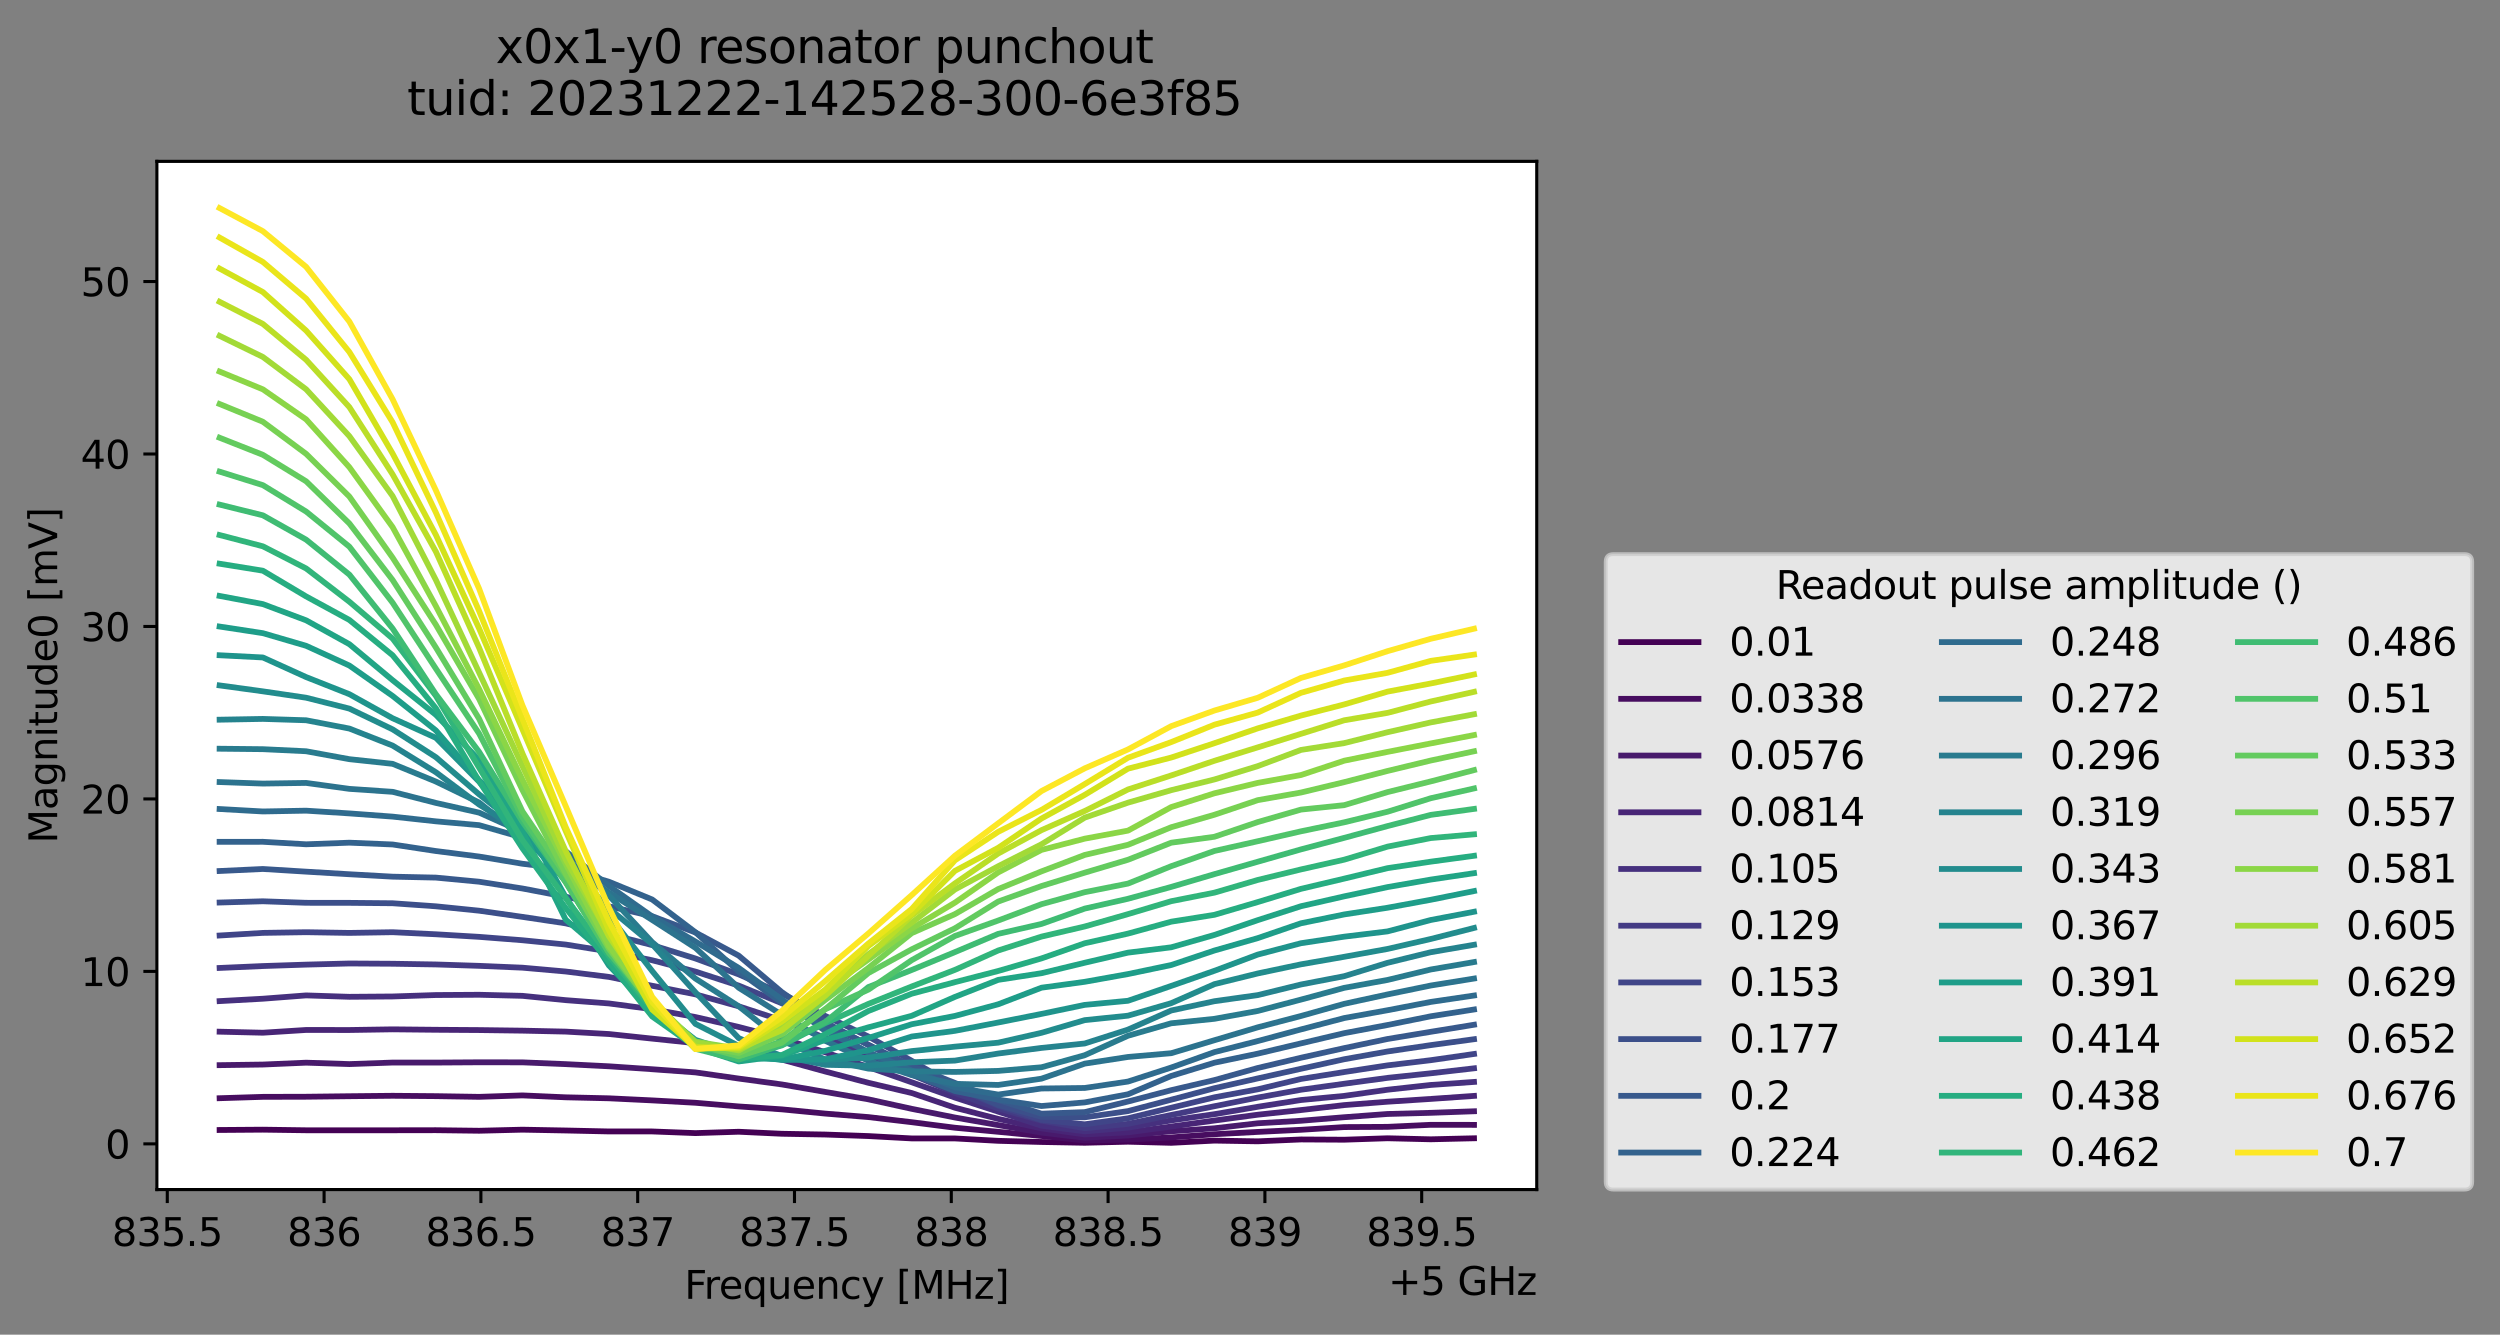 <?xml version="1.0" encoding="utf-8" standalone="no"?>
<!DOCTYPE svg PUBLIC "-//W3C//DTD SVG 1.1//EN"
  "http://www.w3.org/Graphics/SVG/1.1/DTD/svg11.dtd">
<svg xmlns:xlink="http://www.w3.org/1999/xlink" width="647.026pt" height="345.428pt" viewBox="0 0 647.026 345.428" xmlns="http://www.w3.org/2000/svg" version="1.1">
 <rect x="0" y="0" width="647.026" height="345.428" fill="#808080" stroke="none"/>
 <defs>
  <style type="text/css">*{stroke-linejoin: round; stroke-linecap: butt}</style>
 </defs>
 <g id="figure_1">
  <g id="patch_1">
   <path d="M 0 345.428 
L 647.026 345.428 
L 647.026 -0 
L 0 -0 
L 0 345.428 
z
" style="fill: none; opacity: 0"/>
  </g>
  <g id="axes_1">
   <g id="patch_2">
    <path d="M 40.603 307.872 
L 397.723 307.872 
L 397.723 41.76 
L 40.603 41.76 
z
" style="fill: #ffffff"/>
   </g>
   <g id="matplotlib.axis_1">
    <g id="xtick_1">
     <g id="line2d_1">
      <defs>
       <path id="m98c573058a" d="M 0 0 
L 0 3.5 
" style="stroke: #000000; stroke-width: 0.8"/>
      </defs>
      <g>
       <use xlink:href="#m98c573058a" x="43.295" y="307.872" style="stroke: #000000; stroke-width: 0.8"/>
      </g>
     </g>
     <g id="text_1">
      <!-- 835.5 -->
      <g transform="translate(28.981 322.47) scale(0.1 -0.1)">
       <defs>
        <path id="DejaVuSans-38" d="M 2034 2216 
Q 1584 2216 1326 1975 
Q 1069 1734 1069 1313 
Q 1069 891 1326 650 
Q 1584 409 2034 409 
Q 2484 409 2743 651 
Q 3003 894 3003 1313 
Q 3003 1734 2745 1975 
Q 2488 2216 2034 2216 
z
M 1403 2484 
Q 997 2584 770 2862 
Q 544 3141 544 3541 
Q 544 4100 942 4425 
Q 1341 4750 2034 4750 
Q 2731 4750 3128 4425 
Q 3525 4100 3525 3541 
Q 3525 3141 3298 2862 
Q 3072 2584 2669 2484 
Q 3125 2378 3379 2068 
Q 3634 1759 3634 1313 
Q 3634 634 3220 271 
Q 2806 -91 2034 -91 
Q 1263 -91 848 271 
Q 434 634 434 1313 
Q 434 1759 690 2068 
Q 947 2378 1403 2484 
z
M 1172 3481 
Q 1172 3119 1398 2916 
Q 1625 2713 2034 2713 
Q 2441 2713 2670 2916 
Q 2900 3119 2900 3481 
Q 2900 3844 2670 4047 
Q 2441 4250 2034 4250 
Q 1625 4250 1398 4047 
Q 1172 3844 1172 3481 
z
" transform="scale(0.016)"/>
        <path id="DejaVuSans-33" d="M 2597 2516 
Q 3050 2419 3304 2112 
Q 3559 1806 3559 1356 
Q 3559 666 3084 287 
Q 2609 -91 1734 -91 
Q 1441 -91 1130 -33 
Q 819 25 488 141 
L 488 750 
Q 750 597 1062 519 
Q 1375 441 1716 441 
Q 2309 441 2620 675 
Q 2931 909 2931 1356 
Q 2931 1769 2642 2001 
Q 2353 2234 1838 2234 
L 1294 2234 
L 1294 2753 
L 1863 2753 
Q 2328 2753 2575 2939 
Q 2822 3125 2822 3475 
Q 2822 3834 2567 4026 
Q 2313 4219 1838 4219 
Q 1578 4219 1281 4162 
Q 984 4106 628 3988 
L 628 4550 
Q 988 4650 1302 4700 
Q 1616 4750 1894 4750 
Q 2613 4750 3031 4423 
Q 3450 4097 3450 3541 
Q 3450 3153 3228 2886 
Q 3006 2619 2597 2516 
z
" transform="scale(0.016)"/>
        <path id="DejaVuSans-35" d="M 691 4666 
L 3169 4666 
L 3169 4134 
L 1269 4134 
L 1269 2991 
Q 1406 3038 1543 3061 
Q 1681 3084 1819 3084 
Q 2600 3084 3056 2656 
Q 3513 2228 3513 1497 
Q 3513 744 3044 326 
Q 2575 -91 1722 -91 
Q 1428 -91 1123 -41 
Q 819 9 494 109 
L 494 744 
Q 775 591 1075 516 
Q 1375 441 1709 441 
Q 2250 441 2565 725 
Q 2881 1009 2881 1497 
Q 2881 1984 2565 2268 
Q 2250 2553 1709 2553 
Q 1456 2553 1204 2497 
Q 953 2441 691 2322 
L 691 4666 
z
" transform="scale(0.016)"/>
        <path id="DejaVuSans-2e" d="M 684 794 
L 1344 794 
L 1344 0 
L 684 0 
L 684 794 
z
" transform="scale(0.016)"/>
       </defs>
       <use xlink:href="#DejaVuSans-38"/>
       <use xlink:href="#DejaVuSans-33" x="63.623"/>
       <use xlink:href="#DejaVuSans-35" x="127.246"/>
       <use xlink:href="#DejaVuSans-2e" x="190.869"/>
       <use xlink:href="#DejaVuSans-35" x="222.656"/>
      </g>
     </g>
    </g>
    <g id="xtick_2">
     <g id="line2d_2">
      <g>
       <use xlink:href="#m98c573058a" x="83.877" y="307.872" style="stroke: #000000; stroke-width: 0.8"/>
      </g>
     </g>
     <g id="text_2">
      <!-- 836 -->
      <g transform="translate(74.333 322.47) scale(0.1 -0.1)">
       <defs>
        <path id="DejaVuSans-36" d="M 2113 2584 
Q 1688 2584 1439 2293 
Q 1191 2003 1191 1497 
Q 1191 994 1439 701 
Q 1688 409 2113 409 
Q 2538 409 2786 701 
Q 3034 994 3034 1497 
Q 3034 2003 2786 2293 
Q 2538 2584 2113 2584 
z
M 3366 4563 
L 3366 3988 
Q 3128 4100 2886 4159 
Q 2644 4219 2406 4219 
Q 1781 4219 1451 3797 
Q 1122 3375 1075 2522 
Q 1259 2794 1537 2939 
Q 1816 3084 2150 3084 
Q 2853 3084 3261 2657 
Q 3669 2231 3669 1497 
Q 3669 778 3244 343 
Q 2819 -91 2113 -91 
Q 1303 -91 875 529 
Q 447 1150 447 2328 
Q 447 3434 972 4092 
Q 1497 4750 2381 4750 
Q 2619 4750 2861 4703 
Q 3103 4656 3366 4563 
z
" transform="scale(0.016)"/>
       </defs>
       <use xlink:href="#DejaVuSans-38"/>
       <use xlink:href="#DejaVuSans-33" x="63.623"/>
       <use xlink:href="#DejaVuSans-36" x="127.246"/>
      </g>
     </g>
    </g>
    <g id="xtick_3">
     <g id="line2d_3">
      <g>
       <use xlink:href="#m98c573058a" x="124.459" y="307.872" style="stroke: #000000; stroke-width: 0.8"/>
      </g>
     </g>
     <g id="text_3">
      <!-- 836.5 -->
      <g transform="translate(110.145 322.47) scale(0.1 -0.1)">
       <use xlink:href="#DejaVuSans-38"/>
       <use xlink:href="#DejaVuSans-33" x="63.623"/>
       <use xlink:href="#DejaVuSans-36" x="127.246"/>
       <use xlink:href="#DejaVuSans-2e" x="190.869"/>
       <use xlink:href="#DejaVuSans-35" x="222.656"/>
      </g>
     </g>
    </g>
    <g id="xtick_4">
     <g id="line2d_4">
      <g>
       <use xlink:href="#m98c573058a" x="165.041" y="307.872" style="stroke: #000000; stroke-width: 0.8"/>
      </g>
     </g>
     <g id="text_4">
      <!-- 837 -->
      <g transform="translate(155.497 322.47) scale(0.1 -0.1)">
       <defs>
        <path id="DejaVuSans-37" d="M 525 4666 
L 3525 4666 
L 3525 4397 
L 1831 0 
L 1172 0 
L 2766 4134 
L 525 4134 
L 525 4666 
z
" transform="scale(0.016)"/>
       </defs>
       <use xlink:href="#DejaVuSans-38"/>
       <use xlink:href="#DejaVuSans-33" x="63.623"/>
       <use xlink:href="#DejaVuSans-37" x="127.246"/>
      </g>
     </g>
    </g>
    <g id="xtick_5">
     <g id="line2d_5">
      <g>
       <use xlink:href="#m98c573058a" x="205.622" y="307.872" style="stroke: #000000; stroke-width: 0.8"/>
      </g>
     </g>
     <g id="text_5">
      <!-- 837.5 -->
      <g transform="translate(191.308 322.47) scale(0.1 -0.1)">
       <use xlink:href="#DejaVuSans-38"/>
       <use xlink:href="#DejaVuSans-33" x="63.623"/>
       <use xlink:href="#DejaVuSans-37" x="127.246"/>
       <use xlink:href="#DejaVuSans-2e" x="190.869"/>
       <use xlink:href="#DejaVuSans-35" x="222.656"/>
      </g>
     </g>
    </g>
    <g id="xtick_6">
     <g id="line2d_6">
      <g>
       <use xlink:href="#m98c573058a" x="246.204" y="307.872" style="stroke: #000000; stroke-width: 0.8"/>
      </g>
     </g>
     <g id="text_6">
      <!-- 838 -->
      <g transform="translate(236.66 322.47) scale(0.1 -0.1)">
       <use xlink:href="#DejaVuSans-38"/>
       <use xlink:href="#DejaVuSans-33" x="63.623"/>
       <use xlink:href="#DejaVuSans-38" x="127.246"/>
      </g>
     </g>
    </g>
    <g id="xtick_7">
     <g id="line2d_7">
      <g>
       <use xlink:href="#m98c573058a" x="286.786" y="307.872" style="stroke: #000000; stroke-width: 0.8"/>
      </g>
     </g>
     <g id="text_7">
      <!-- 838.5 -->
      <g transform="translate(272.472 322.47) scale(0.1 -0.1)">
       <use xlink:href="#DejaVuSans-38"/>
       <use xlink:href="#DejaVuSans-33" x="63.623"/>
       <use xlink:href="#DejaVuSans-38" x="127.246"/>
       <use xlink:href="#DejaVuSans-2e" x="190.869"/>
       <use xlink:href="#DejaVuSans-35" x="222.656"/>
      </g>
     </g>
    </g>
    <g id="xtick_8">
     <g id="line2d_8">
      <g>
       <use xlink:href="#m98c573058a" x="327.368" y="307.872" style="stroke: #000000; stroke-width: 0.8"/>
      </g>
     </g>
     <g id="text_8">
      <!-- 839 -->
      <g transform="translate(317.824 322.47) scale(0.1 -0.1)">
       <defs>
        <path id="DejaVuSans-39" d="M 703 97 
L 703 672 
Q 941 559 1184 500 
Q 1428 441 1663 441 
Q 2288 441 2617 861 
Q 2947 1281 2994 2138 
Q 2813 1869 2534 1725 
Q 2256 1581 1919 1581 
Q 1219 1581 811 2004 
Q 403 2428 403 3163 
Q 403 3881 828 4315 
Q 1253 4750 1959 4750 
Q 2769 4750 3195 4129 
Q 3622 3509 3622 2328 
Q 3622 1225 3098 567 
Q 2575 -91 1691 -91 
Q 1453 -91 1209 -44 
Q 966 3 703 97 
z
M 1959 2075 
Q 2384 2075 2632 2365 
Q 2881 2656 2881 3163 
Q 2881 3666 2632 3958 
Q 2384 4250 1959 4250 
Q 1534 4250 1286 3958 
Q 1038 3666 1038 3163 
Q 1038 2656 1286 2365 
Q 1534 2075 1959 2075 
z
" transform="scale(0.016)"/>
       </defs>
       <use xlink:href="#DejaVuSans-38"/>
       <use xlink:href="#DejaVuSans-33" x="63.623"/>
       <use xlink:href="#DejaVuSans-39" x="127.246"/>
      </g>
     </g>
    </g>
    <g id="xtick_9">
     <g id="line2d_9">
      <g>
       <use xlink:href="#m98c573058a" x="367.95" y="307.872" style="stroke: #000000; stroke-width: 0.8"/>
      </g>
     </g>
     <g id="text_9">
      <!-- 839.5 -->
      <g transform="translate(353.636 322.47) scale(0.1 -0.1)">
       <use xlink:href="#DejaVuSans-38"/>
       <use xlink:href="#DejaVuSans-33" x="63.623"/>
       <use xlink:href="#DejaVuSans-39" x="127.246"/>
       <use xlink:href="#DejaVuSans-2e" x="190.869"/>
       <use xlink:href="#DejaVuSans-35" x="222.656"/>
      </g>
     </g>
    </g>
    <g id="text_10">
     <!-- Frequency [MHz] -->
     <g transform="translate(177.144 336.149) scale(0.1 -0.1)">
      <defs>
       <path id="DejaVuSans-46" d="M 628 4666 
L 3309 4666 
L 3309 4134 
L 1259 4134 
L 1259 2759 
L 3109 2759 
L 3109 2228 
L 1259 2228 
L 1259 0 
L 628 0 
L 628 4666 
z
" transform="scale(0.016)"/>
       <path id="DejaVuSans-72" d="M 2631 2963 
Q 2534 3019 2420 3045 
Q 2306 3072 2169 3072 
Q 1681 3072 1420 2755 
Q 1159 2438 1159 1844 
L 1159 0 
L 581 0 
L 581 3500 
L 1159 3500 
L 1159 2956 
Q 1341 3275 1631 3429 
Q 1922 3584 2338 3584 
Q 2397 3584 2469 3576 
Q 2541 3569 2628 3553 
L 2631 2963 
z
" transform="scale(0.016)"/>
       <path id="DejaVuSans-65" d="M 3597 1894 
L 3597 1613 
L 953 1613 
Q 991 1019 1311 708 
Q 1631 397 2203 397 
Q 2534 397 2845 478 
Q 3156 559 3463 722 
L 3463 178 
Q 3153 47 2828 -22 
Q 2503 -91 2169 -91 
Q 1331 -91 842 396 
Q 353 884 353 1716 
Q 353 2575 817 3079 
Q 1281 3584 2069 3584 
Q 2775 3584 3186 3129 
Q 3597 2675 3597 1894 
z
M 3022 2063 
Q 3016 2534 2758 2815 
Q 2500 3097 2075 3097 
Q 1594 3097 1305 2825 
Q 1016 2553 972 2059 
L 3022 2063 
z
" transform="scale(0.016)"/>
       <path id="DejaVuSans-71" d="M 947 1747 
Q 947 1113 1208 752 
Q 1469 391 1925 391 
Q 2381 391 2643 752 
Q 2906 1113 2906 1747 
Q 2906 2381 2643 2742 
Q 2381 3103 1925 3103 
Q 1469 3103 1208 2742 
Q 947 2381 947 1747 
z
M 2906 525 
Q 2725 213 2448 61 
Q 2172 -91 1784 -91 
Q 1150 -91 751 415 
Q 353 922 353 1747 
Q 353 2572 751 3078 
Q 1150 3584 1784 3584 
Q 2172 3584 2448 3432 
Q 2725 3281 2906 2969 
L 2906 3500 
L 3481 3500 
L 3481 -1331 
L 2906 -1331 
L 2906 525 
z
" transform="scale(0.016)"/>
       <path id="DejaVuSans-75" d="M 544 1381 
L 544 3500 
L 1119 3500 
L 1119 1403 
Q 1119 906 1312 657 
Q 1506 409 1894 409 
Q 2359 409 2629 706 
Q 2900 1003 2900 1516 
L 2900 3500 
L 3475 3500 
L 3475 0 
L 2900 0 
L 2900 538 
Q 2691 219 2414 64 
Q 2138 -91 1772 -91 
Q 1169 -91 856 284 
Q 544 659 544 1381 
z
M 1991 3584 
L 1991 3584 
z
" transform="scale(0.016)"/>
       <path id="DejaVuSans-6e" d="M 3513 2113 
L 3513 0 
L 2938 0 
L 2938 2094 
Q 2938 2591 2744 2837 
Q 2550 3084 2163 3084 
Q 1697 3084 1428 2787 
Q 1159 2491 1159 1978 
L 1159 0 
L 581 0 
L 581 3500 
L 1159 3500 
L 1159 2956 
Q 1366 3272 1645 3428 
Q 1925 3584 2291 3584 
Q 2894 3584 3203 3211 
Q 3513 2838 3513 2113 
z
" transform="scale(0.016)"/>
       <path id="DejaVuSans-63" d="M 3122 3366 
L 3122 2828 
Q 2878 2963 2633 3030 
Q 2388 3097 2138 3097 
Q 1578 3097 1268 2742 
Q 959 2388 959 1747 
Q 959 1106 1268 751 
Q 1578 397 2138 397 
Q 2388 397 2633 464 
Q 2878 531 3122 666 
L 3122 134 
Q 2881 22 2623 -34 
Q 2366 -91 2075 -91 
Q 1284 -91 818 406 
Q 353 903 353 1747 
Q 353 2603 823 3093 
Q 1294 3584 2113 3584 
Q 2378 3584 2631 3529 
Q 2884 3475 3122 3366 
z
" transform="scale(0.016)"/>
       <path id="DejaVuSans-79" d="M 2059 -325 
Q 1816 -950 1584 -1140 
Q 1353 -1331 966 -1331 
L 506 -1331 
L 506 -850 
L 844 -850 
Q 1081 -850 1212 -737 
Q 1344 -625 1503 -206 
L 1606 56 
L 191 3500 
L 800 3500 
L 1894 763 
L 2988 3500 
L 3597 3500 
L 2059 -325 
z
" transform="scale(0.016)"/>
       <path id="DejaVuSans-20" transform="scale(0.016)"/>
       <path id="DejaVuSans-5b" d="M 550 4863 
L 1875 4863 
L 1875 4416 
L 1125 4416 
L 1125 -397 
L 1875 -397 
L 1875 -844 
L 550 -844 
L 550 4863 
z
" transform="scale(0.016)"/>
       <path id="DejaVuSans-4d" d="M 628 4666 
L 1569 4666 
L 2759 1491 
L 3956 4666 
L 4897 4666 
L 4897 0 
L 4281 0 
L 4281 4097 
L 3078 897 
L 2444 897 
L 1241 4097 
L 1241 0 
L 628 0 
L 628 4666 
z
" transform="scale(0.016)"/>
       <path id="DejaVuSans-48" d="M 628 4666 
L 1259 4666 
L 1259 2753 
L 3553 2753 
L 3553 4666 
L 4184 4666 
L 4184 0 
L 3553 0 
L 3553 2222 
L 1259 2222 
L 1259 0 
L 628 0 
L 628 4666 
z
" transform="scale(0.016)"/>
       <path id="DejaVuSans-7a" d="M 353 3500 
L 3084 3500 
L 3084 2975 
L 922 459 
L 3084 459 
L 3084 0 
L 275 0 
L 275 525 
L 2438 3041 
L 353 3041 
L 353 3500 
z
" transform="scale(0.016)"/>
       <path id="DejaVuSans-5d" d="M 1947 4863 
L 1947 -844 
L 622 -844 
L 622 -397 
L 1369 -397 
L 1369 4416 
L 622 4416 
L 622 4863 
L 1947 4863 
z
" transform="scale(0.016)"/>
      </defs>
      <use xlink:href="#DejaVuSans-46"/>
      <use xlink:href="#DejaVuSans-72" x="50.27"/>
      <use xlink:href="#DejaVuSans-65" x="89.133"/>
      <use xlink:href="#DejaVuSans-71" x="150.656"/>
      <use xlink:href="#DejaVuSans-75" x="214.133"/>
      <use xlink:href="#DejaVuSans-65" x="277.512"/>
      <use xlink:href="#DejaVuSans-6e" x="339.035"/>
      <use xlink:href="#DejaVuSans-63" x="402.414"/>
      <use xlink:href="#DejaVuSans-79" x="457.395"/>
      <use xlink:href="#DejaVuSans-20" x="516.574"/>
      <use xlink:href="#DejaVuSans-5b" x="548.361"/>
      <use xlink:href="#DejaVuSans-4d" x="587.375"/>
      <use xlink:href="#DejaVuSans-48" x="673.654"/>
      <use xlink:href="#DejaVuSans-7a" x="748.85"/>
      <use xlink:href="#DejaVuSans-5d" x="801.34"/>
     </g>
    </g>
    <g id="text_11">
     <!-- +5 GHz -->
     <g transform="translate(359.286 335.149) scale(0.1 -0.1)">
      <defs>
       <path id="DejaVuSans-2b" d="M 2944 4013 
L 2944 2272 
L 4684 2272 
L 4684 1741 
L 2944 1741 
L 2944 0 
L 2419 0 
L 2419 1741 
L 678 1741 
L 678 2272 
L 2419 2272 
L 2419 4013 
L 2944 4013 
z
" transform="scale(0.016)"/>
       <path id="DejaVuSans-47" d="M 3809 666 
L 3809 1919 
L 2778 1919 
L 2778 2438 
L 4434 2438 
L 4434 434 
Q 4069 175 3628 42 
Q 3188 -91 2688 -91 
Q 1594 -91 976 548 
Q 359 1188 359 2328 
Q 359 3472 976 4111 
Q 1594 4750 2688 4750 
Q 3144 4750 3555 4637 
Q 3966 4525 4313 4306 
L 4313 3634 
Q 3963 3931 3569 4081 
Q 3175 4231 2741 4231 
Q 1884 4231 1454 3753 
Q 1025 3275 1025 2328 
Q 1025 1384 1454 906 
Q 1884 428 2741 428 
Q 3075 428 3337 486 
Q 3600 544 3809 666 
z
" transform="scale(0.016)"/>
      </defs>
      <use xlink:href="#DejaVuSans-2b"/>
      <use xlink:href="#DejaVuSans-35" x="83.789"/>
      <use xlink:href="#DejaVuSans-20" x="147.412"/>
      <use xlink:href="#DejaVuSans-47" x="179.199"/>
      <use xlink:href="#DejaVuSans-48" x="256.689"/>
      <use xlink:href="#DejaVuSans-7a" x="331.885"/>
     </g>
    </g>
   </g>
   <g id="matplotlib.axis_2">
    <g id="ytick_1">
     <g id="line2d_10">
      <defs>
       <path id="m1f1a159a7b" d="M 0 0 
L -3.5 0 
" style="stroke: #000000; stroke-width: 0.8"/>
      </defs>
      <g>
       <use xlink:href="#m1f1a159a7b" x="40.603" y="296.046" style="stroke: #000000; stroke-width: 0.8"/>
      </g>
     </g>
     <g id="text_12">
      <!-- 0 -->
      <g transform="translate(27.241 299.846) scale(0.1 -0.1)">
       <defs>
        <path id="DejaVuSans-30" d="M 2034 4250 
Q 1547 4250 1301 3770 
Q 1056 3291 1056 2328 
Q 1056 1369 1301 889 
Q 1547 409 2034 409 
Q 2525 409 2770 889 
Q 3016 1369 3016 2328 
Q 3016 3291 2770 3770 
Q 2525 4250 2034 4250 
z
M 2034 4750 
Q 2819 4750 3233 4129 
Q 3647 3509 3647 2328 
Q 3647 1150 3233 529 
Q 2819 -91 2034 -91 
Q 1250 -91 836 529 
Q 422 1150 422 2328 
Q 422 3509 836 4129 
Q 1250 4750 2034 4750 
z
" transform="scale(0.016)"/>
       </defs>
       <use xlink:href="#DejaVuSans-30"/>
      </g>
     </g>
    </g>
    <g id="ytick_2">
     <g id="line2d_11">
      <g>
       <use xlink:href="#m1f1a159a7b" x="40.603" y="251.409" style="stroke: #000000; stroke-width: 0.8"/>
      </g>
     </g>
     <g id="text_13">
      <!-- 10 -->
      <g transform="translate(20.878 255.208) scale(0.1 -0.1)">
       <defs>
        <path id="DejaVuSans-31" d="M 794 531 
L 1825 531 
L 1825 4091 
L 703 3866 
L 703 4441 
L 1819 4666 
L 2450 4666 
L 2450 531 
L 3481 531 
L 3481 0 
L 794 0 
L 794 531 
z
" transform="scale(0.016)"/>
       </defs>
       <use xlink:href="#DejaVuSans-31"/>
       <use xlink:href="#DejaVuSans-30" x="63.623"/>
      </g>
     </g>
    </g>
    <g id="ytick_3">
     <g id="line2d_12">
      <g>
       <use xlink:href="#m1f1a159a7b" x="40.603" y="206.772" style="stroke: #000000; stroke-width: 0.8"/>
      </g>
     </g>
     <g id="text_14">
      <!-- 20 -->
      <g transform="translate(20.878 210.571) scale(0.1 -0.1)">
       <defs>
        <path id="DejaVuSans-32" d="M 1228 531 
L 3431 531 
L 3431 0 
L 469 0 
L 469 531 
Q 828 903 1448 1529 
Q 2069 2156 2228 2338 
Q 2531 2678 2651 2914 
Q 2772 3150 2772 3378 
Q 2772 3750 2511 3984 
Q 2250 4219 1831 4219 
Q 1534 4219 1204 4116 
Q 875 4013 500 3803 
L 500 4441 
Q 881 4594 1212 4672 
Q 1544 4750 1819 4750 
Q 2544 4750 2975 4387 
Q 3406 4025 3406 3419 
Q 3406 3131 3298 2873 
Q 3191 2616 2906 2266 
Q 2828 2175 2409 1742 
Q 1991 1309 1228 531 
z
" transform="scale(0.016)"/>
       </defs>
       <use xlink:href="#DejaVuSans-32"/>
       <use xlink:href="#DejaVuSans-30" x="63.623"/>
      </g>
     </g>
    </g>
    <g id="ytick_4">
     <g id="line2d_13">
      <g>
       <use xlink:href="#m1f1a159a7b" x="40.603" y="162.134" style="stroke: #000000; stroke-width: 0.8"/>
      </g>
     </g>
     <g id="text_15">
      <!-- 30 -->
      <g transform="translate(20.878 165.933) scale(0.1 -0.1)">
       <use xlink:href="#DejaVuSans-33"/>
       <use xlink:href="#DejaVuSans-30" x="63.623"/>
      </g>
     </g>
    </g>
    <g id="ytick_5">
     <g id="line2d_14">
      <g>
       <use xlink:href="#m1f1a159a7b" x="40.603" y="117.497" style="stroke: #000000; stroke-width: 0.8"/>
      </g>
     </g>
     <g id="text_16">
      <!-- 40 -->
      <g transform="translate(20.878 121.296) scale(0.1 -0.1)">
       <defs>
        <path id="DejaVuSans-34" d="M 2419 4116 
L 825 1625 
L 2419 1625 
L 2419 4116 
z
M 2253 4666 
L 3047 4666 
L 3047 1625 
L 3713 1625 
L 3713 1100 
L 3047 1100 
L 3047 0 
L 2419 0 
L 2419 1100 
L 313 1100 
L 313 1709 
L 2253 4666 
z
" transform="scale(0.016)"/>
       </defs>
       <use xlink:href="#DejaVuSans-34"/>
       <use xlink:href="#DejaVuSans-30" x="63.623"/>
      </g>
     </g>
    </g>
    <g id="ytick_6">
     <g id="line2d_15">
      <g>
       <use xlink:href="#m1f1a159a7b" x="40.603" y="72.859" style="stroke: #000000; stroke-width: 0.8"/>
      </g>
     </g>
     <g id="text_17">
      <!-- 50 -->
      <g transform="translate(20.878 76.659) scale(0.1 -0.1)">
       <use xlink:href="#DejaVuSans-35"/>
       <use xlink:href="#DejaVuSans-30" x="63.623"/>
      </g>
     </g>
    </g>
    <g id="text_18">
     <!-- Magnitude0 [mV] -->
     <g transform="translate(14.798 218.268) rotate(-90) scale(0.1 -0.1)">
      <defs>
       <path id="DejaVuSans-61" d="M 2194 1759 
Q 1497 1759 1228 1600 
Q 959 1441 959 1056 
Q 959 750 1161 570 
Q 1363 391 1709 391 
Q 2188 391 2477 730 
Q 2766 1069 2766 1631 
L 2766 1759 
L 2194 1759 
z
M 3341 1997 
L 3341 0 
L 2766 0 
L 2766 531 
Q 2569 213 2275 61 
Q 1981 -91 1556 -91 
Q 1019 -91 701 211 
Q 384 513 384 1019 
Q 384 1609 779 1909 
Q 1175 2209 1959 2209 
L 2766 2209 
L 2766 2266 
Q 2766 2663 2505 2880 
Q 2244 3097 1772 3097 
Q 1472 3097 1187 3025 
Q 903 2953 641 2809 
L 641 3341 
Q 956 3463 1253 3523 
Q 1550 3584 1831 3584 
Q 2591 3584 2966 3190 
Q 3341 2797 3341 1997 
z
" transform="scale(0.016)"/>
       <path id="DejaVuSans-67" d="M 2906 1791 
Q 2906 2416 2648 2759 
Q 2391 3103 1925 3103 
Q 1463 3103 1205 2759 
Q 947 2416 947 1791 
Q 947 1169 1205 825 
Q 1463 481 1925 481 
Q 2391 481 2648 825 
Q 2906 1169 2906 1791 
z
M 3481 434 
Q 3481 -459 3084 -895 
Q 2688 -1331 1869 -1331 
Q 1566 -1331 1297 -1286 
Q 1028 -1241 775 -1147 
L 775 -588 
Q 1028 -725 1275 -790 
Q 1522 -856 1778 -856 
Q 2344 -856 2625 -561 
Q 2906 -266 2906 331 
L 2906 616 
Q 2728 306 2450 153 
Q 2172 0 1784 0 
Q 1141 0 747 490 
Q 353 981 353 1791 
Q 353 2603 747 3093 
Q 1141 3584 1784 3584 
Q 2172 3584 2450 3431 
Q 2728 3278 2906 2969 
L 2906 3500 
L 3481 3500 
L 3481 434 
z
" transform="scale(0.016)"/>
       <path id="DejaVuSans-69" d="M 603 3500 
L 1178 3500 
L 1178 0 
L 603 0 
L 603 3500 
z
M 603 4863 
L 1178 4863 
L 1178 4134 
L 603 4134 
L 603 4863 
z
" transform="scale(0.016)"/>
       <path id="DejaVuSans-74" d="M 1172 4494 
L 1172 3500 
L 2356 3500 
L 2356 3053 
L 1172 3053 
L 1172 1153 
Q 1172 725 1289 603 
Q 1406 481 1766 481 
L 2356 481 
L 2356 0 
L 1766 0 
Q 1100 0 847 248 
Q 594 497 594 1153 
L 594 3053 
L 172 3053 
L 172 3500 
L 594 3500 
L 594 4494 
L 1172 4494 
z
" transform="scale(0.016)"/>
       <path id="DejaVuSans-64" d="M 2906 2969 
L 2906 4863 
L 3481 4863 
L 3481 0 
L 2906 0 
L 2906 525 
Q 2725 213 2448 61 
Q 2172 -91 1784 -91 
Q 1150 -91 751 415 
Q 353 922 353 1747 
Q 353 2572 751 3078 
Q 1150 3584 1784 3584 
Q 2172 3584 2448 3432 
Q 2725 3281 2906 2969 
z
M 947 1747 
Q 947 1113 1208 752 
Q 1469 391 1925 391 
Q 2381 391 2643 752 
Q 2906 1113 2906 1747 
Q 2906 2381 2643 2742 
Q 2381 3103 1925 3103 
Q 1469 3103 1208 2742 
Q 947 2381 947 1747 
z
" transform="scale(0.016)"/>
       <path id="DejaVuSans-6d" d="M 3328 2828 
Q 3544 3216 3844 3400 
Q 4144 3584 4550 3584 
Q 5097 3584 5394 3201 
Q 5691 2819 5691 2113 
L 5691 0 
L 5113 0 
L 5113 2094 
Q 5113 2597 4934 2840 
Q 4756 3084 4391 3084 
Q 3944 3084 3684 2787 
Q 3425 2491 3425 1978 
L 3425 0 
L 2847 0 
L 2847 2094 
Q 2847 2600 2669 2842 
Q 2491 3084 2119 3084 
Q 1678 3084 1418 2786 
Q 1159 2488 1159 1978 
L 1159 0 
L 581 0 
L 581 3500 
L 1159 3500 
L 1159 2956 
Q 1356 3278 1631 3431 
Q 1906 3584 2284 3584 
Q 2666 3584 2933 3390 
Q 3200 3197 3328 2828 
z
" transform="scale(0.016)"/>
       <path id="DejaVuSans-56" d="M 1831 0 
L 50 4666 
L 709 4666 
L 2188 738 
L 3669 4666 
L 4325 4666 
L 2547 0 
L 1831 0 
z
" transform="scale(0.016)"/>
      </defs>
      <use xlink:href="#DejaVuSans-4d"/>
      <use xlink:href="#DejaVuSans-61" x="86.279"/>
      <use xlink:href="#DejaVuSans-67" x="147.559"/>
      <use xlink:href="#DejaVuSans-6e" x="211.035"/>
      <use xlink:href="#DejaVuSans-69" x="274.414"/>
      <use xlink:href="#DejaVuSans-74" x="302.197"/>
      <use xlink:href="#DejaVuSans-75" x="341.406"/>
      <use xlink:href="#DejaVuSans-64" x="404.785"/>
      <use xlink:href="#DejaVuSans-65" x="468.262"/>
      <use xlink:href="#DejaVuSans-30" x="529.785"/>
      <use xlink:href="#DejaVuSans-20" x="593.408"/>
      <use xlink:href="#DejaVuSans-5b" x="625.195"/>
      <use xlink:href="#DejaVuSans-6d" x="664.209"/>
      <use xlink:href="#DejaVuSans-56" x="761.621"/>
      <use xlink:href="#DejaVuSans-5d" x="830.029"/>
     </g>
    </g>
   </g>
   <g id="line2d_16">
    <path d="M 56.836 292.454 
L 68.031 292.369 
L 79.226 292.528 
L 90.421 292.534 
L 101.616 292.528 
L 112.811 292.506 
L 124.006 292.65 
L 135.201 292.372 
L 146.396 292.582 
L 157.591 292.831 
L 168.786 292.833 
L 179.981 293.262 
L 191.176 292.908 
L 202.371 293.43 
L 213.566 293.63 
L 224.761 294.026 
L 235.956 294.634 
L 247.151 294.64 
L 258.346 295.258 
L 269.541 295.559 
L 280.736 295.76 
L 291.931 295.487 
L 303.126 295.776 
L 314.32 295.202 
L 325.515 295.388 
L 336.71 294.903 
L 347.905 294.968 
L 359.1 294.594 
L 370.295 294.863 
L 381.49 294.599 
" clip-path="url(#pfc90259f34)" style="fill: none; stroke: #440154; stroke-width: 1.5; stroke-linecap: square"/>
   </g>
   <g id="line2d_17">
    <path d="M 56.836 284.228 
L 68.031 283.878 
L 79.226 283.846 
L 90.421 283.713 
L 101.616 283.6 
L 112.811 283.695 
L 124.006 283.876 
L 135.201 283.502 
L 146.396 283.996 
L 157.591 284.252 
L 168.786 284.793 
L 179.981 285.408 
L 191.176 286.358 
L 202.371 287.116 
L 213.566 288.207 
L 224.761 289.115 
L 235.956 290.435 
L 247.151 291.867 
L 258.346 292.923 
L 269.541 294.004 
L 280.736 295.159 
L 291.931 294.93 
L 303.126 294.377 
L 314.32 293.548 
L 325.515 292.951 
L 336.71 292.402 
L 347.905 291.702 
L 359.1 291.639 
L 370.295 291.112 
L 381.49 291.128 
" clip-path="url(#pfc90259f34)" style="fill: none; stroke: #470d60; stroke-width: 1.5; stroke-linecap: square"/>
   </g>
   <g id="line2d_18">
    <path d="M 56.836 275.675 
L 68.031 275.515 
L 79.226 275.032 
L 90.421 275.398 
L 101.616 275.001 
L 112.811 275.005 
L 124.006 274.932 
L 135.201 274.948 
L 146.396 275.408 
L 157.591 275.968 
L 168.786 276.73 
L 179.981 277.549 
L 191.176 279.142 
L 202.371 280.67 
L 213.566 282.604 
L 224.761 284.522 
L 235.956 286.98 
L 247.151 289.226 
L 258.346 291.186 
L 269.541 293.122 
L 280.736 294.449 
L 291.931 293.872 
L 303.126 292.782 
L 314.32 292.009 
L 325.515 290.718 
L 336.71 290.066 
L 347.905 289.147 
L 359.1 288.31 
L 370.295 288.011 
L 381.49 287.609 
" clip-path="url(#pfc90259f34)" style="fill: none; stroke: #481a6c; stroke-width: 1.5; stroke-linecap: square"/>
   </g>
   <g id="line2d_19">
    <path d="M 56.836 267.012 
L 68.031 267.278 
L 79.226 266.566 
L 90.421 266.579 
L 101.616 266.402 
L 112.811 266.518 
L 124.006 266.593 
L 135.201 266.744 
L 146.396 266.99 
L 157.591 267.617 
L 168.786 268.807 
L 179.981 269.982 
L 191.176 272.084 
L 202.371 274.242 
L 213.566 277.316 
L 224.761 280.245 
L 235.956 282.886 
L 247.151 286.696 
L 258.346 289.586 
L 269.541 292.029 
L 280.736 293.586 
L 291.931 293.057 
L 303.126 291.554 
L 314.32 290.003 
L 325.515 288.498 
L 336.71 287.293 
L 347.905 286.008 
L 359.1 285.136 
L 370.295 284.412 
L 381.49 283.629 
" clip-path="url(#pfc90259f34)" style="fill: none; stroke: #482576; stroke-width: 1.5; stroke-linecap: square"/>
   </g>
   <g id="line2d_20">
    <path d="M 56.836 259.098 
L 68.031 258.479 
L 79.226 257.62 
L 90.421 257.984 
L 101.616 257.896 
L 112.811 257.527 
L 124.006 257.456 
L 135.201 257.734 
L 146.396 258.851 
L 157.591 259.701 
L 168.786 261.192 
L 179.981 263.223 
L 191.176 265.787 
L 202.371 268.708 
L 213.566 272.335 
L 224.761 276.184 
L 235.956 280.108 
L 247.151 284.067 
L 258.346 287.71 
L 269.541 291.339 
L 280.736 292.807 
L 291.931 291.843 
L 303.126 289.975 
L 314.32 288.357 
L 325.515 286.448 
L 336.71 284.696 
L 347.905 283.624 
L 359.1 282.034 
L 370.295 280.797 
L 381.49 280.016 
" clip-path="url(#pfc90259f34)" style="fill: none; stroke: #46307e; stroke-width: 1.5; stroke-linecap: square"/>
   </g>
   <g id="line2d_21">
    <path d="M 56.836 250.516 
L 68.031 250.023 
L 79.226 249.653 
L 90.421 249.359 
L 101.616 249.428 
L 112.811 249.612 
L 124.006 249.971 
L 135.201 250.445 
L 146.396 251.435 
L 157.591 252.837 
L 168.786 255.128 
L 179.981 257.351 
L 191.176 260.444 
L 202.371 264.096 
L 213.566 268.638 
L 224.761 272.91 
L 235.956 278.127 
L 247.151 282.868 
L 258.346 286.861 
L 269.541 290.039 
L 280.736 291.987 
L 291.931 290.86 
L 303.126 288.563 
L 314.32 286.299 
L 325.515 284.062 
L 336.71 282.035 
L 347.905 280.48 
L 359.1 278.963 
L 370.295 277.78 
L 381.49 276.49 
" clip-path="url(#pfc90259f34)" style="fill: none; stroke: #443b84; stroke-width: 1.5; stroke-linecap: square"/>
   </g>
   <g id="line2d_22">
    <path d="M 56.836 242.119 
L 68.031 241.441 
L 79.226 241.263 
L 90.421 241.449 
L 101.616 241.265 
L 112.811 241.8 
L 124.006 242.469 
L 135.201 243.345 
L 146.396 244.46 
L 157.591 246.241 
L 168.786 248.523 
L 179.981 251.458 
L 191.176 255.082 
L 202.371 259.672 
L 213.566 264.867 
L 224.761 270.387 
L 235.956 276.132 
L 247.151 281.362 
L 258.346 286.175 
L 269.541 289.833 
L 280.736 290.981 
L 291.931 289.426 
L 303.126 286.699 
L 314.32 283.992 
L 325.515 281.925 
L 336.71 279.24 
L 347.905 277.452 
L 359.1 275.731 
L 370.295 274.389 
L 381.49 272.779 
" clip-path="url(#pfc90259f34)" style="fill: none; stroke: #404588; stroke-width: 1.5; stroke-linecap: square"/>
   </g>
   <g id="line2d_23">
    <path d="M 56.836 233.583 
L 68.031 233.262 
L 79.226 233.653 
L 90.421 233.667 
L 101.616 233.771 
L 112.811 234.562 
L 124.006 235.699 
L 135.201 237.297 
L 146.396 238.974 
L 157.591 241.736 
L 168.786 244.603 
L 179.981 248.071 
L 191.176 252.177 
L 202.371 257.15 
L 213.566 262.924 
L 224.761 268.279 
L 235.956 274.546 
L 247.151 280.999 
L 258.346 285.951 
L 269.541 289.047 
L 280.736 289.171 
L 291.931 287.566 
L 303.126 284.608 
L 314.32 281.637 
L 325.515 279.104 
L 336.71 276.61 
L 347.905 274.14 
L 359.1 272.136 
L 370.295 270.488 
L 381.49 268.96 
" clip-path="url(#pfc90259f34)" style="fill: none; stroke: #3c4f8a; stroke-width: 1.5; stroke-linecap: square"/>
   </g>
   <g id="line2d_24">
    <path d="M 56.836 225.426 
L 68.031 224.9 
L 79.226 225.593 
L 90.421 226.264 
L 101.616 226.891 
L 112.811 227.132 
L 124.006 228.198 
L 135.201 229.951 
L 146.396 232.084 
L 157.591 234.56 
L 168.786 237.123 
L 179.981 241.338 
L 191.176 247.327 
L 202.371 256.789 
L 213.566 264.538 
L 224.761 270.483 
L 235.956 275.897 
L 247.151 280.272 
L 258.346 284.671 
L 269.541 288.232 
L 280.736 287.825 
L 291.931 285.089 
L 303.126 282.15 
L 314.32 279.531 
L 325.515 276.406 
L 336.71 273.751 
L 347.905 271.259 
L 359.1 268.901 
L 370.295 267.042 
L 381.49 265.215 
" clip-path="url(#pfc90259f34)" style="fill: none; stroke: #38598c; stroke-width: 1.5; stroke-linecap: square"/>
   </g>
   <g id="line2d_25">
    <path d="M 56.836 217.882 
L 68.031 217.866 
L 79.226 218.512 
L 90.421 218.094 
L 101.616 218.559 
L 112.811 220.258 
L 124.006 221.684 
L 135.201 223.55 
L 146.396 224.911 
L 157.591 228.201 
L 168.786 232.798 
L 179.981 241.277 
L 191.176 251.469 
L 202.371 259.539 
L 213.566 265.866 
L 224.761 272.482 
L 235.956 277.97 
L 247.151 282.378 
L 258.346 284.594 
L 269.541 286.251 
L 280.736 285.315 
L 291.931 283.209 
L 303.126 278.465 
L 314.32 275.037 
L 325.515 272.696 
L 336.71 270.036 
L 347.905 267.392 
L 359.1 265.281 
L 370.295 263.023 
L 381.49 261.269 
" clip-path="url(#pfc90259f34)" style="fill: none; stroke: #33628d; stroke-width: 1.5; stroke-linecap: square"/>
   </g>
   <g id="line2d_26">
    <path d="M 56.836 209.384 
L 68.031 210.016 
L 79.226 209.809 
L 90.421 210.518 
L 101.616 211.35 
L 112.811 212.571 
L 124.006 213.559 
L 135.201 216.762 
L 146.396 220.29 
L 157.591 229.299 
L 168.786 237.182 
L 179.981 243.683 
L 191.176 250.502 
L 202.371 258.635 
L 213.566 266.808 
L 224.761 272.303 
L 235.956 277.063 
L 247.151 281.391 
L 258.346 283.28 
L 269.541 281.714 
L 280.736 281.577 
L 291.931 279.92 
L 303.126 276.284 
L 314.32 272.292 
L 325.515 269.434 
L 336.71 266.42 
L 347.905 263.479 
L 359.1 261.459 
L 370.295 259.309 
L 381.49 257.652 
" clip-path="url(#pfc90259f34)" style="fill: none; stroke: #2f6b8e; stroke-width: 1.5; stroke-linecap: square"/>
   </g>
   <g id="line2d_27">
    <path d="M 56.836 202.406 
L 68.031 202.798 
L 79.226 202.628 
L 90.421 204.168 
L 101.616 204.935 
L 112.811 207.807 
L 124.006 210.324 
L 135.201 215.342 
L 146.396 222.86 
L 157.591 230.992 
L 168.786 238.094 
L 179.981 245.312 
L 191.176 255.633 
L 202.371 262.674 
L 213.566 269.372 
L 224.761 274.564 
L 235.956 278.257 
L 247.151 280.512 
L 258.346 280.796 
L 269.541 279.171 
L 280.736 275.277 
L 291.931 273.553 
L 303.126 272.578 
L 314.32 269.216 
L 325.515 265.882 
L 336.71 262.947 
L 347.905 259.798 
L 359.1 257.367 
L 370.295 255.064 
L 381.49 253.259 
" clip-path="url(#pfc90259f34)" style="fill: none; stroke: #2c738e; stroke-width: 1.5; stroke-linecap: square"/>
   </g>
   <g id="line2d_28">
    <path d="M 56.836 193.777 
L 68.031 193.895 
L 79.226 194.431 
L 90.421 196.484 
L 101.616 197.69 
L 112.811 202.281 
L 124.006 207.703 
L 135.201 216.615 
L 146.396 222.003 
L 157.591 231.792 
L 168.786 243.839 
L 179.981 253.268 
L 191.176 260.423 
L 202.371 269.34 
L 213.566 274.195 
L 224.761 276.573 
L 235.956 277.284 
L 247.151 277.425 
L 258.346 277.16 
L 269.541 276.219 
L 280.736 273.101 
L 291.931 268.064 
L 303.126 264.835 
L 314.32 263.677 
L 325.515 261.647 
L 336.71 258.703 
L 347.905 255.661 
L 359.1 253.623 
L 370.295 250.914 
L 381.49 248.99 
" clip-path="url(#pfc90259f34)" style="fill: none; stroke: #297b8e; stroke-width: 1.5; stroke-linecap: square"/>
   </g>
   <g id="line2d_29">
    <path d="M 56.836 186.264 
L 68.031 186.062 
L 79.226 186.411 
L 90.421 188.562 
L 101.616 192.963 
L 112.811 199.867 
L 124.006 208.236 
L 135.201 215.239 
L 146.396 223.56 
L 157.591 235.053 
L 168.786 244.358 
L 179.981 256.82 
L 191.176 268.672 
L 202.371 273.359 
L 213.566 275.585 
L 224.761 275.81 
L 235.956 274.926 
L 247.151 274.494 
L 258.346 272.664 
L 269.541 271.211 
L 280.736 270.066 
L 291.931 266.468 
L 303.126 261.526 
L 314.32 259.121 
L 325.515 257.546 
L 336.71 254.796 
L 347.905 252.641 
L 359.1 249.19 
L 370.295 246.444 
L 381.49 244.518 
" clip-path="url(#pfc90259f34)" style="fill: none; stroke: #25838e; stroke-width: 1.5; stroke-linecap: square"/>
   </g>
   <g id="line2d_30">
    <path d="M 56.836 177.391 
L 68.031 178.926 
L 79.226 180.577 
L 90.421 183.397 
L 101.616 188.769 
L 112.811 195.971 
L 124.006 205.594 
L 135.201 214.518 
L 146.396 225.141 
L 157.591 236.905 
L 168.786 251.305 
L 179.981 264.998 
L 191.176 270.665 
L 202.371 274.139 
L 213.566 274.268 
L 224.761 273.751 
L 235.956 272.031 
L 247.151 270.883 
L 258.346 269.854 
L 269.541 267.302 
L 280.736 264.022 
L 291.931 262.867 
L 303.126 259.626 
L 314.32 254.7 
L 325.515 251.94 
L 336.71 249.577 
L 347.905 247.626 
L 359.1 245.595 
L 370.295 243.017 
L 381.49 240.164 
" clip-path="url(#pfc90259f34)" style="fill: none; stroke: #228c8d; stroke-width: 1.5; stroke-linecap: square"/>
   </g>
   <g id="line2d_31">
    <path d="M 56.836 169.587 
L 68.031 170.159 
L 79.226 175.236 
L 90.421 179.665 
L 101.616 185.895 
L 112.811 190.959 
L 124.006 202.321 
L 135.201 215.945 
L 146.396 227.935 
L 157.591 246.106 
L 168.786 260.325 
L 179.981 269.127 
L 191.176 272.836 
L 202.371 274.322 
L 213.566 274.164 
L 224.761 271.807 
L 235.956 268.262 
L 247.151 266.792 
L 258.346 264.633 
L 269.541 262.408 
L 280.736 260.072 
L 291.931 259.015 
L 303.126 255.161 
L 314.32 251.246 
L 325.515 247.055 
L 336.71 244.115 
L 347.905 242.418 
L 359.1 241.057 
L 370.295 238.104 
L 381.49 235.97 
" clip-path="url(#pfc90259f34)" style="fill: none; stroke: #1f948c; stroke-width: 1.5; stroke-linecap: square"/>
   </g>
   <g id="line2d_32">
    <path d="M 56.836 162.158 
L 68.031 163.869 
L 79.226 167.143 
L 90.421 172.254 
L 101.616 180.123 
L 112.811 189.048 
L 124.006 201.961 
L 135.201 212.019 
L 146.396 232.178 
L 157.591 249.873 
L 168.786 261.534 
L 179.981 270.164 
L 191.176 273.718 
L 202.371 274.193 
L 213.566 271.968 
L 224.761 268.617 
L 235.956 265.087 
L 247.151 262.929 
L 258.346 259.917 
L 269.541 255.626 
L 280.736 254.103 
L 291.931 252.098 
L 303.126 249.754 
L 314.32 245.996 
L 325.515 242.798 
L 336.71 238.953 
L 347.905 236.663 
L 359.1 234.934 
L 370.295 232.874 
L 381.49 230.614 
" clip-path="url(#pfc90259f34)" style="fill: none; stroke: #1e9d89; stroke-width: 1.5; stroke-linecap: square"/>
   </g>
   <g id="line2d_33">
    <path d="M 56.836 154.232 
L 68.031 156.348 
L 79.226 160.546 
L 90.421 166.725 
L 101.616 176.047 
L 112.811 185.011 
L 124.006 196.71 
L 135.201 215.062 
L 146.396 237.995 
L 157.591 247.596 
L 168.786 261.59 
L 179.981 271.034 
L 191.176 274.715 
L 202.371 273.236 
L 213.566 269.134 
L 224.761 265.874 
L 235.956 262.903 
L 247.151 258.002 
L 258.346 253.601 
L 269.541 251.875 
L 280.736 249.171 
L 291.931 246.554 
L 303.126 245.171 
L 314.32 241.963 
L 325.515 238.144 
L 336.71 234.535 
L 347.905 231.983 
L 359.1 229.589 
L 370.295 227.643 
L 381.49 225.988 
" clip-path="url(#pfc90259f34)" style="fill: none; stroke: #21a585; stroke-width: 1.5; stroke-linecap: square"/>
   </g>
   <g id="line2d_34">
    <path d="M 56.836 145.897 
L 68.031 147.702 
L 79.226 154.361 
L 90.421 160.453 
L 101.616 169.596 
L 112.811 183.313 
L 124.006 202.173 
L 135.201 219.531 
L 146.396 234.994 
L 157.591 249.007 
L 168.786 263.079 
L 179.981 270.962 
L 191.176 274.087 
L 202.371 273.041 
L 213.566 267.656 
L 224.761 261.649 
L 235.956 257.186 
L 247.151 254.19 
L 258.346 251.299 
L 269.541 248.049 
L 280.736 244.126 
L 291.931 241.624 
L 303.126 238.538 
L 314.32 236.759 
L 325.515 233.466 
L 336.71 230.04 
L 347.905 227.396 
L 359.1 224.688 
L 370.295 223.008 
L 381.49 221.486 
" clip-path="url(#pfc90259f34)" style="fill: none; stroke: #26ad81; stroke-width: 1.5; stroke-linecap: square"/>
   </g>
   <g id="line2d_35">
    <path d="M 56.836 138.476 
L 68.031 141.391 
L 79.226 147.123 
L 90.421 155.738 
L 101.616 165.275 
L 112.811 180.099 
L 124.006 198.703 
L 135.201 217.44 
L 146.396 232.426 
L 157.591 247.372 
L 168.786 261.152 
L 179.981 271.1 
L 191.176 273.821 
L 202.371 270.558 
L 213.566 264.799 
L 224.761 259.811 
L 235.956 255.306 
L 247.151 251.01 
L 258.346 245.993 
L 269.541 242.401 
L 280.736 239.785 
L 291.931 236.584 
L 303.126 233.238 
L 314.32 231.023 
L 325.515 227.739 
L 336.71 225.013 
L 347.905 222.489 
L 359.1 219.116 
L 370.295 216.9 
L 381.49 215.933 
" clip-path="url(#pfc90259f34)" style="fill: none; stroke: #31b57b; stroke-width: 1.5; stroke-linecap: square"/>
   </g>
   <g id="line2d_36">
    <path d="M 56.836 130.6 
L 68.031 133.369 
L 79.226 139.67 
L 90.421 148.718 
L 101.616 162.677 
L 112.811 179.681 
L 124.006 194.61 
L 135.201 212.646 
L 146.396 228.338 
L 157.591 246.48 
L 168.786 260.656 
L 179.981 271.452 
L 191.176 274.253 
L 202.371 270.377 
L 213.566 264.505 
L 224.761 255.449 
L 235.956 251.043 
L 247.151 246.41 
L 258.346 241.689 
L 269.541 239.128 
L 280.736 235.15 
L 291.931 232.612 
L 303.126 229.542 
L 314.32 226.232 
L 325.515 223.025 
L 336.71 219.827 
L 347.905 216.843 
L 359.1 213.796 
L 370.295 210.899 
L 381.49 209.355 
" clip-path="url(#pfc90259f34)" style="fill: none; stroke: #3fbc73; stroke-width: 1.5; stroke-linecap: square"/>
   </g>
   <g id="line2d_37">
    <path d="M 56.836 122.071 
L 68.031 125.562 
L 79.226 132.394 
L 90.421 141.485 
L 101.616 155.998 
L 112.811 173.063 
L 124.006 189.865 
L 135.201 211.467 
L 146.396 228.223 
L 157.591 246.631 
L 168.786 259.397 
L 179.981 269.542 
L 191.176 273.39 
L 202.371 269.451 
L 213.566 261.204 
L 224.761 256.118 
L 235.956 248.508 
L 247.151 242.233 
L 258.346 238.237 
L 269.541 234.012 
L 280.736 230.908 
L 291.931 228.679 
L 303.126 224.173 
L 314.32 220.232 
L 325.515 217.72 
L 336.71 215.151 
L 347.905 212.821 
L 359.1 210.088 
L 370.295 206.587 
L 381.49 204.058 
" clip-path="url(#pfc90259f34)" style="fill: none; stroke: #50c46a; stroke-width: 1.5; stroke-linecap: square"/>
   </g>
   <g id="line2d_38">
    <path d="M 56.836 113.293 
L 68.031 117.713 
L 79.226 124.563 
L 90.421 135.48 
L 101.616 150.12 
L 112.811 167.584 
L 124.006 186.051 
L 135.201 209.976 
L 146.396 226.464 
L 157.591 244.503 
L 168.786 259.275 
L 179.981 270.372 
L 191.176 273.35 
L 202.371 269.864 
L 213.566 261.175 
L 224.761 251.817 
L 235.956 245.694 
L 247.151 240.243 
L 258.346 233.326 
L 269.541 229.317 
L 280.736 225.854 
L 291.931 222.514 
L 303.126 218.099 
L 314.32 216.558 
L 325.515 212.758 
L 336.71 209.529 
L 347.905 208.379 
L 359.1 205.002 
L 370.295 202.234 
L 381.49 199.31 
" clip-path="url(#pfc90259f34)" style="fill: none; stroke: #63cb5f; stroke-width: 1.5; stroke-linecap: square"/>
   </g>
   <g id="line2d_39">
    <path d="M 56.836 104.569 
L 68.031 109.153 
L 79.226 117.46 
L 90.421 128.52 
L 101.616 144.336 
L 112.811 161.699 
L 124.006 180.926 
L 135.201 204.447 
L 146.396 226.065 
L 157.591 245.552 
L 168.786 260.192 
L 179.981 270.556 
L 191.176 272.516 
L 202.371 267.736 
L 213.566 258.811 
L 224.761 250.484 
L 235.956 241.504 
L 247.151 236.578 
L 258.346 230.098 
L 269.541 225.523 
L 280.736 221.263 
L 291.931 218.643 
L 303.126 214.092 
L 314.32 210.859 
L 325.515 207.089 
L 336.71 205.111 
L 347.905 202.421 
L 359.1 199.527 
L 370.295 196.829 
L 381.49 194.442 
" clip-path="url(#pfc90259f34)" style="fill: none; stroke: #77d153; stroke-width: 1.5; stroke-linecap: square"/>
   </g>
   <g id="line2d_40">
    <path d="M 56.836 96.167 
L 68.031 100.763 
L 79.226 108.535 
L 90.421 120.928 
L 101.616 136.435 
L 112.811 156.876 
L 124.006 178.336 
L 135.201 201.788 
L 146.396 223.518 
L 157.591 244.843 
L 168.786 259.776 
L 179.981 269.553 
L 191.176 271.433 
L 202.371 266.217 
L 213.566 256.301 
L 224.761 248.325 
L 235.956 240.278 
L 247.151 233.606 
L 258.346 225.79 
L 269.541 219.964 
L 280.736 217.054 
L 291.931 214.973 
L 303.126 208.878 
L 314.32 205.308 
L 325.515 202.62 
L 336.71 200.584 
L 347.905 196.873 
L 359.1 194.594 
L 370.295 192.405 
L 381.49 190.24 
" clip-path="url(#pfc90259f34)" style="fill: none; stroke: #8bd646; stroke-width: 1.5; stroke-linecap: square"/>
   </g>
   <g id="line2d_41">
    <path d="M 56.836 86.934 
L 68.031 92.38 
L 79.226 100.753 
L 90.421 112.881 
L 101.616 128.394 
L 112.811 150.104 
L 124.006 174.079 
L 135.201 198.259 
L 146.396 222.442 
L 157.591 241.934 
L 168.786 258.769 
L 179.981 269.845 
L 191.176 271.867 
L 202.371 265.845 
L 213.566 256.557 
L 224.761 246.949 
L 235.956 238.803 
L 247.151 230.209 
L 258.346 224.187 
L 269.541 218.507 
L 280.736 211.615 
L 291.931 207.735 
L 303.126 204.503 
L 314.32 201.725 
L 325.515 198.282 
L 336.71 194.085 
L 347.905 192.321 
L 359.1 189.507 
L 370.295 186.965 
L 381.49 184.86 
" clip-path="url(#pfc90259f34)" style="fill: none; stroke: #a2da37; stroke-width: 1.5; stroke-linecap: square"/>
   </g>
   <g id="line2d_42">
    <path d="M 56.836 78.116 
L 68.031 83.832 
L 79.226 93.119 
L 90.421 105.372 
L 101.616 122.784 
L 112.811 142.773 
L 124.006 167.663 
L 135.201 194.957 
L 146.396 220.232 
L 157.591 242.298 
L 168.786 258.848 
L 179.981 270.91 
L 191.176 271.429 
L 202.371 266.609 
L 213.566 257.723 
L 224.761 247.389 
L 235.956 236.966 
L 247.151 228.626 
L 258.346 220.899 
L 269.541 214.856 
L 280.736 209.891 
L 291.931 204.321 
L 303.126 200.686 
L 314.32 196.893 
L 325.515 193.425 
L 336.71 189.92 
L 347.905 186.413 
L 359.1 184.495 
L 370.295 181.55 
L 381.49 179.053 
" clip-path="url(#pfc90259f34)" style="fill: none; stroke: #bade28; stroke-width: 1.5; stroke-linecap: square"/>
   </g>
   <g id="line2d_43">
    <path d="M 56.836 69.514 
L 68.031 75.583 
L 79.226 85.561 
L 90.421 98.142 
L 101.616 117.392 
L 112.811 138.447 
L 124.006 162.676 
L 135.201 188.731 
L 146.396 215.033 
L 157.591 240.786 
L 168.786 261.29 
L 179.981 271.105 
L 191.176 271.165 
L 202.371 264.388 
L 213.566 256.125 
L 224.761 244.821 
L 235.956 236.544 
L 247.151 225.384 
L 258.346 219.42 
L 269.541 211.843 
L 280.736 205.715 
L 291.931 198.941 
L 303.126 196.059 
L 314.32 192.342 
L 325.515 188.506 
L 336.71 185.191 
L 347.905 182.309 
L 359.1 179 
L 370.295 176.89 
L 381.49 174.566 
" clip-path="url(#pfc90259f34)" style="fill: none; stroke: #d2e21b; stroke-width: 1.5; stroke-linecap: square"/>
   </g>
   <g id="line2d_44">
    <path d="M 56.836 61.487 
L 68.031 67.793 
L 79.226 77.298 
L 90.421 91.11 
L 101.616 109.295 
L 112.811 132.653 
L 124.006 158.153 
L 135.201 185.997 
L 146.396 214.017 
L 157.591 238.495 
L 168.786 259.367 
L 179.981 271.521 
L 191.176 270.872 
L 202.371 263.301 
L 213.566 253.934 
L 224.761 244.174 
L 235.956 235.257 
L 247.151 222.657 
L 258.346 215.285 
L 269.541 209.611 
L 280.736 202.927 
L 291.931 196.115 
L 303.126 192.062 
L 314.32 187.549 
L 325.515 184.423 
L 336.71 179.303 
L 347.905 176.119 
L 359.1 174.132 
L 370.295 171.036 
L 381.49 169.418 
" clip-path="url(#pfc90259f34)" style="fill: none; stroke: #eae51a; stroke-width: 1.5; stroke-linecap: square"/>
   </g>
   <g id="line2d_45">
    <path d="M 56.836 53.856 
L 68.031 59.831 
L 79.226 69.06 
L 90.421 83.225 
L 101.616 103.342 
L 112.811 126.907 
L 124.006 152.367 
L 135.201 182.527 
L 146.396 208.592 
L 157.591 234.895 
L 168.786 257.994 
L 179.981 271.468 
L 191.176 270.552 
L 202.371 261.609 
L 213.566 251.044 
L 224.761 241.575 
L 235.956 231.661 
L 247.151 221.459 
L 258.346 213.075 
L 269.541 204.739 
L 280.736 198.854 
L 291.931 193.959 
L 303.126 187.931 
L 314.32 183.89 
L 325.515 180.591 
L 336.71 175.452 
L 347.905 172.207 
L 359.1 168.534 
L 370.295 165.322 
L 381.49 162.719 
" clip-path="url(#pfc90259f34)" style="fill: none; stroke: #fde725; stroke-width: 1.5; stroke-linecap: square"/>
   </g>
   <g id="patch_3">
    <path d="M 40.603 307.872 
L 40.603 41.76 
" style="fill: none; stroke: #000000; stroke-width: 0.8; stroke-linejoin: miter; stroke-linecap: square"/>
   </g>
   <g id="patch_4">
    <path d="M 397.723 307.872 
L 397.723 41.76 
" style="fill: none; stroke: #000000; stroke-width: 0.8; stroke-linejoin: miter; stroke-linecap: square"/>
   </g>
   <g id="patch_5">
    <path d="M 40.603 307.872 
L 397.723 307.872 
" style="fill: none; stroke: #000000; stroke-width: 0.8; stroke-linejoin: miter; stroke-linecap: square"/>
   </g>
   <g id="patch_6">
    <path d="M 40.603 41.76 
L 397.723 41.76 
" style="fill: none; stroke: #000000; stroke-width: 0.8; stroke-linejoin: miter; stroke-linecap: square"/>
   </g>
   <g id="legend_1">
    <g id="patch_7">
     <path d="M 417.579 307.872 
L 637.826 307.872 
Q 639.826 307.872 639.826 305.872 
L 639.826 145.413 
Q 639.826 143.413 637.826 143.413 
L 417.579 143.413 
Q 415.579 143.413 415.579 145.413 
L 415.579 305.872 
Q 415.579 307.872 417.579 307.872 
z
" style="fill: #ffffff; opacity: 0.8; stroke: #cccccc; stroke-linejoin: miter"/>
    </g>
    <g id="text_19">
     <!-- Readout pulse amplitude () -->
     <g transform="translate(459.602 155.011) scale(0.1 -0.1)">
      <defs>
       <path id="DejaVuSans-52" d="M 2841 2188 
Q 3044 2119 3236 1894 
Q 3428 1669 3622 1275 
L 4263 0 
L 3584 0 
L 2988 1197 
Q 2756 1666 2539 1819 
Q 2322 1972 1947 1972 
L 1259 1972 
L 1259 0 
L 628 0 
L 628 4666 
L 2053 4666 
Q 2853 4666 3247 4331 
Q 3641 3997 3641 3322 
Q 3641 2881 3436 2590 
Q 3231 2300 2841 2188 
z
M 1259 4147 
L 1259 2491 
L 2053 2491 
Q 2509 2491 2742 2702 
Q 2975 2913 2975 3322 
Q 2975 3731 2742 3939 
Q 2509 4147 2053 4147 
L 1259 4147 
z
" transform="scale(0.016)"/>
       <path id="DejaVuSans-6f" d="M 1959 3097 
Q 1497 3097 1228 2736 
Q 959 2375 959 1747 
Q 959 1119 1226 758 
Q 1494 397 1959 397 
Q 2419 397 2687 759 
Q 2956 1122 2956 1747 
Q 2956 2369 2687 2733 
Q 2419 3097 1959 3097 
z
M 1959 3584 
Q 2709 3584 3137 3096 
Q 3566 2609 3566 1747 
Q 3566 888 3137 398 
Q 2709 -91 1959 -91 
Q 1206 -91 779 398 
Q 353 888 353 1747 
Q 353 2609 779 3096 
Q 1206 3584 1959 3584 
z
" transform="scale(0.016)"/>
       <path id="DejaVuSans-70" d="M 1159 525 
L 1159 -1331 
L 581 -1331 
L 581 3500 
L 1159 3500 
L 1159 2969 
Q 1341 3281 1617 3432 
Q 1894 3584 2278 3584 
Q 2916 3584 3314 3078 
Q 3713 2572 3713 1747 
Q 3713 922 3314 415 
Q 2916 -91 2278 -91 
Q 1894 -91 1617 61 
Q 1341 213 1159 525 
z
M 3116 1747 
Q 3116 2381 2855 2742 
Q 2594 3103 2138 3103 
Q 1681 3103 1420 2742 
Q 1159 2381 1159 1747 
Q 1159 1113 1420 752 
Q 1681 391 2138 391 
Q 2594 391 2855 752 
Q 3116 1113 3116 1747 
z
" transform="scale(0.016)"/>
       <path id="DejaVuSans-6c" d="M 603 4863 
L 1178 4863 
L 1178 0 
L 603 0 
L 603 4863 
z
" transform="scale(0.016)"/>
       <path id="DejaVuSans-73" d="M 2834 3397 
L 2834 2853 
Q 2591 2978 2328 3040 
Q 2066 3103 1784 3103 
Q 1356 3103 1142 2972 
Q 928 2841 928 2578 
Q 928 2378 1081 2264 
Q 1234 2150 1697 2047 
L 1894 2003 
Q 2506 1872 2764 1633 
Q 3022 1394 3022 966 
Q 3022 478 2636 193 
Q 2250 -91 1575 -91 
Q 1294 -91 989 -36 
Q 684 19 347 128 
L 347 722 
Q 666 556 975 473 
Q 1284 391 1588 391 
Q 1994 391 2212 530 
Q 2431 669 2431 922 
Q 2431 1156 2273 1281 
Q 2116 1406 1581 1522 
L 1381 1569 
Q 847 1681 609 1914 
Q 372 2147 372 2553 
Q 372 3047 722 3315 
Q 1072 3584 1716 3584 
Q 2034 3584 2315 3537 
Q 2597 3491 2834 3397 
z
" transform="scale(0.016)"/>
       <path id="DejaVuSans-28" d="M 1984 4856 
Q 1566 4138 1362 3434 
Q 1159 2731 1159 2009 
Q 1159 1288 1364 580 
Q 1569 -128 1984 -844 
L 1484 -844 
Q 1016 -109 783 600 
Q 550 1309 550 2009 
Q 550 2706 781 3412 
Q 1013 4119 1484 4856 
L 1984 4856 
z
" transform="scale(0.016)"/>
       <path id="DejaVuSans-29" d="M 513 4856 
L 1013 4856 
Q 1481 4119 1714 3412 
Q 1947 2706 1947 2009 
Q 1947 1309 1714 600 
Q 1481 -109 1013 -844 
L 513 -844 
Q 928 -128 1133 580 
Q 1338 1288 1338 2009 
Q 1338 2731 1133 3434 
Q 928 4138 513 4856 
z
" transform="scale(0.016)"/>
      </defs>
      <use xlink:href="#DejaVuSans-52"/>
      <use xlink:href="#DejaVuSans-65" x="64.982"/>
      <use xlink:href="#DejaVuSans-61" x="126.506"/>
      <use xlink:href="#DejaVuSans-64" x="187.785"/>
      <use xlink:href="#DejaVuSans-6f" x="251.262"/>
      <use xlink:href="#DejaVuSans-75" x="312.443"/>
      <use xlink:href="#DejaVuSans-74" x="375.822"/>
      <use xlink:href="#DejaVuSans-20" x="415.031"/>
      <use xlink:href="#DejaVuSans-70" x="446.818"/>
      <use xlink:href="#DejaVuSans-75" x="510.295"/>
      <use xlink:href="#DejaVuSans-6c" x="573.674"/>
      <use xlink:href="#DejaVuSans-73" x="601.457"/>
      <use xlink:href="#DejaVuSans-65" x="653.557"/>
      <use xlink:href="#DejaVuSans-20" x="715.08"/>
      <use xlink:href="#DejaVuSans-61" x="746.867"/>
      <use xlink:href="#DejaVuSans-6d" x="808.146"/>
      <use xlink:href="#DejaVuSans-70" x="905.559"/>
      <use xlink:href="#DejaVuSans-6c" x="969.035"/>
      <use xlink:href="#DejaVuSans-69" x="996.818"/>
      <use xlink:href="#DejaVuSans-74" x="1024.602"/>
      <use xlink:href="#DejaVuSans-75" x="1063.811"/>
      <use xlink:href="#DejaVuSans-64" x="1127.189"/>
      <use xlink:href="#DejaVuSans-65" x="1190.666"/>
      <use xlink:href="#DejaVuSans-20" x="1252.189"/>
      <use xlink:href="#DejaVuSans-28" x="1283.977"/>
      <use xlink:href="#DejaVuSans-29" x="1322.99"/>
     </g>
    </g>
    <g id="line2d_46">
     <path d="M 419.579 166.189 
L 429.579 166.189 
L 439.579 166.189 
" style="fill: none; stroke: #440154; stroke-width: 1.5; stroke-linecap: square"/>
    </g>
    <g id="text_20">
     <!-- 0.01 -->
     <g transform="translate(447.579 169.689) scale(0.1 -0.1)">
      <use xlink:href="#DejaVuSans-30"/>
      <use xlink:href="#DejaVuSans-2e" x="63.623"/>
      <use xlink:href="#DejaVuSans-30" x="95.41"/>
      <use xlink:href="#DejaVuSans-31" x="159.033"/>
     </g>
    </g>
    <g id="line2d_47">
     <path d="M 419.579 180.867 
L 429.579 180.867 
L 439.579 180.867 
" style="fill: none; stroke: #470d60; stroke-width: 1.5; stroke-linecap: square"/>
    </g>
    <g id="text_21">
     <!-- 0.0338 -->
     <g transform="translate(447.579 184.367) scale(0.1 -0.1)">
      <use xlink:href="#DejaVuSans-30"/>
      <use xlink:href="#DejaVuSans-2e" x="63.623"/>
      <use xlink:href="#DejaVuSans-30" x="95.41"/>
      <use xlink:href="#DejaVuSans-33" x="159.033"/>
      <use xlink:href="#DejaVuSans-33" x="222.656"/>
      <use xlink:href="#DejaVuSans-38" x="286.279"/>
     </g>
    </g>
    <g id="line2d_48">
     <path d="M 419.579 195.545 
L 429.579 195.545 
L 439.579 195.545 
" style="fill: none; stroke: #481a6c; stroke-width: 1.5; stroke-linecap: square"/>
    </g>
    <g id="text_22">
     <!-- 0.0576 -->
     <g transform="translate(447.579 199.045) scale(0.1 -0.1)">
      <use xlink:href="#DejaVuSans-30"/>
      <use xlink:href="#DejaVuSans-2e" x="63.623"/>
      <use xlink:href="#DejaVuSans-30" x="95.41"/>
      <use xlink:href="#DejaVuSans-35" x="159.033"/>
      <use xlink:href="#DejaVuSans-37" x="222.656"/>
      <use xlink:href="#DejaVuSans-36" x="286.279"/>
     </g>
    </g>
    <g id="line2d_49">
     <path d="M 419.579 210.224 
L 429.579 210.224 
L 439.579 210.224 
" style="fill: none; stroke: #482576; stroke-width: 1.5; stroke-linecap: square"/>
    </g>
    <g id="text_23">
     <!-- 0.0814 -->
     <g transform="translate(447.579 213.724) scale(0.1 -0.1)">
      <use xlink:href="#DejaVuSans-30"/>
      <use xlink:href="#DejaVuSans-2e" x="63.623"/>
      <use xlink:href="#DejaVuSans-30" x="95.41"/>
      <use xlink:href="#DejaVuSans-38" x="159.033"/>
      <use xlink:href="#DejaVuSans-31" x="222.656"/>
      <use xlink:href="#DejaVuSans-34" x="286.279"/>
     </g>
    </g>
    <g id="line2d_50">
     <path d="M 419.579 224.902 
L 429.579 224.902 
L 439.579 224.902 
" style="fill: none; stroke: #46307e; stroke-width: 1.5; stroke-linecap: square"/>
    </g>
    <g id="text_24">
     <!-- 0.105 -->
     <g transform="translate(447.579 228.402) scale(0.1 -0.1)">
      <use xlink:href="#DejaVuSans-30"/>
      <use xlink:href="#DejaVuSans-2e" x="63.623"/>
      <use xlink:href="#DejaVuSans-31" x="95.41"/>
      <use xlink:href="#DejaVuSans-30" x="159.033"/>
      <use xlink:href="#DejaVuSans-35" x="222.656"/>
     </g>
    </g>
    <g id="line2d_51">
     <path d="M 419.579 239.58 
L 429.579 239.58 
L 439.579 239.58 
" style="fill: none; stroke: #443b84; stroke-width: 1.5; stroke-linecap: square"/>
    </g>
    <g id="text_25">
     <!-- 0.129 -->
     <g transform="translate(447.579 243.08) scale(0.1 -0.1)">
      <use xlink:href="#DejaVuSans-30"/>
      <use xlink:href="#DejaVuSans-2e" x="63.623"/>
      <use xlink:href="#DejaVuSans-31" x="95.41"/>
      <use xlink:href="#DejaVuSans-32" x="159.033"/>
      <use xlink:href="#DejaVuSans-39" x="222.656"/>
     </g>
    </g>
    <g id="line2d_52">
     <path d="M 419.579 254.258 
L 429.579 254.258 
L 439.579 254.258 
" style="fill: none; stroke: #404588; stroke-width: 1.5; stroke-linecap: square"/>
    </g>
    <g id="text_26">
     <!-- 0.153 -->
     <g transform="translate(447.579 257.758) scale(0.1 -0.1)">
      <use xlink:href="#DejaVuSans-30"/>
      <use xlink:href="#DejaVuSans-2e" x="63.623"/>
      <use xlink:href="#DejaVuSans-31" x="95.41"/>
      <use xlink:href="#DejaVuSans-35" x="159.033"/>
      <use xlink:href="#DejaVuSans-33" x="222.656"/>
     </g>
    </g>
    <g id="line2d_53">
     <path d="M 419.579 268.936 
L 429.579 268.936 
L 439.579 268.936 
" style="fill: none; stroke: #3c4f8a; stroke-width: 1.5; stroke-linecap: square"/>
    </g>
    <g id="text_27">
     <!-- 0.177 -->
     <g transform="translate(447.579 272.436) scale(0.1 -0.1)">
      <use xlink:href="#DejaVuSans-30"/>
      <use xlink:href="#DejaVuSans-2e" x="63.623"/>
      <use xlink:href="#DejaVuSans-31" x="95.41"/>
      <use xlink:href="#DejaVuSans-37" x="159.033"/>
      <use xlink:href="#DejaVuSans-37" x="222.656"/>
     </g>
    </g>
    <g id="line2d_54">
     <path d="M 419.579 283.614 
L 429.579 283.614 
L 439.579 283.614 
" style="fill: none; stroke: #38598c; stroke-width: 1.5; stroke-linecap: square"/>
    </g>
    <g id="text_28">
     <!-- 0.2 -->
     <g transform="translate(447.579 287.114) scale(0.1 -0.1)">
      <use xlink:href="#DejaVuSans-30"/>
      <use xlink:href="#DejaVuSans-2e" x="63.623"/>
      <use xlink:href="#DejaVuSans-32" x="95.41"/>
     </g>
    </g>
    <g id="line2d_55">
     <path d="M 419.579 298.292 
L 429.579 298.292 
L 439.579 298.292 
" style="fill: none; stroke: #33628d; stroke-width: 1.5; stroke-linecap: square"/>
    </g>
    <g id="text_29">
     <!-- 0.224 -->
     <g transform="translate(447.579 301.792) scale(0.1 -0.1)">
      <use xlink:href="#DejaVuSans-30"/>
      <use xlink:href="#DejaVuSans-2e" x="63.623"/>
      <use xlink:href="#DejaVuSans-32" x="95.41"/>
      <use xlink:href="#DejaVuSans-32" x="159.033"/>
      <use xlink:href="#DejaVuSans-34" x="222.656"/>
     </g>
    </g>
    <g id="line2d_56">
     <path d="M 502.57 166.189 
L 512.57 166.189 
L 522.57 166.189 
" style="fill: none; stroke: #2f6b8e; stroke-width: 1.5; stroke-linecap: square"/>
    </g>
    <g id="text_30">
     <!-- 0.248 -->
     <g transform="translate(530.57 169.689) scale(0.1 -0.1)">
      <use xlink:href="#DejaVuSans-30"/>
      <use xlink:href="#DejaVuSans-2e" x="63.623"/>
      <use xlink:href="#DejaVuSans-32" x="95.41"/>
      <use xlink:href="#DejaVuSans-34" x="159.033"/>
      <use xlink:href="#DejaVuSans-38" x="222.656"/>
     </g>
    </g>
    <g id="line2d_57">
     <path d="M 502.57 180.867 
L 512.57 180.867 
L 522.57 180.867 
" style="fill: none; stroke: #2c738e; stroke-width: 1.5; stroke-linecap: square"/>
    </g>
    <g id="text_31">
     <!-- 0.272 -->
     <g transform="translate(530.57 184.367) scale(0.1 -0.1)">
      <use xlink:href="#DejaVuSans-30"/>
      <use xlink:href="#DejaVuSans-2e" x="63.623"/>
      <use xlink:href="#DejaVuSans-32" x="95.41"/>
      <use xlink:href="#DejaVuSans-37" x="159.033"/>
      <use xlink:href="#DejaVuSans-32" x="222.656"/>
     </g>
    </g>
    <g id="line2d_58">
     <path d="M 502.57 195.545 
L 512.57 195.545 
L 522.57 195.545 
" style="fill: none; stroke: #297b8e; stroke-width: 1.5; stroke-linecap: square"/>
    </g>
    <g id="text_32">
     <!-- 0.296 -->
     <g transform="translate(530.57 199.045) scale(0.1 -0.1)">
      <use xlink:href="#DejaVuSans-30"/>
      <use xlink:href="#DejaVuSans-2e" x="63.623"/>
      <use xlink:href="#DejaVuSans-32" x="95.41"/>
      <use xlink:href="#DejaVuSans-39" x="159.033"/>
      <use xlink:href="#DejaVuSans-36" x="222.656"/>
     </g>
    </g>
    <g id="line2d_59">
     <path d="M 502.57 210.224 
L 512.57 210.224 
L 522.57 210.224 
" style="fill: none; stroke: #25838e; stroke-width: 1.5; stroke-linecap: square"/>
    </g>
    <g id="text_33">
     <!-- 0.319 -->
     <g transform="translate(530.57 213.724) scale(0.1 -0.1)">
      <use xlink:href="#DejaVuSans-30"/>
      <use xlink:href="#DejaVuSans-2e" x="63.623"/>
      <use xlink:href="#DejaVuSans-33" x="95.41"/>
      <use xlink:href="#DejaVuSans-31" x="159.033"/>
      <use xlink:href="#DejaVuSans-39" x="222.656"/>
     </g>
    </g>
    <g id="line2d_60">
     <path d="M 502.57 224.902 
L 512.57 224.902 
L 522.57 224.902 
" style="fill: none; stroke: #228c8d; stroke-width: 1.5; stroke-linecap: square"/>
    </g>
    <g id="text_34">
     <!-- 0.343 -->
     <g transform="translate(530.57 228.402) scale(0.1 -0.1)">
      <use xlink:href="#DejaVuSans-30"/>
      <use xlink:href="#DejaVuSans-2e" x="63.623"/>
      <use xlink:href="#DejaVuSans-33" x="95.41"/>
      <use xlink:href="#DejaVuSans-34" x="159.033"/>
      <use xlink:href="#DejaVuSans-33" x="222.656"/>
     </g>
    </g>
    <g id="line2d_61">
     <path d="M 502.57 239.58 
L 512.57 239.58 
L 522.57 239.58 
" style="fill: none; stroke: #1f948c; stroke-width: 1.5; stroke-linecap: square"/>
    </g>
    <g id="text_35">
     <!-- 0.367 -->
     <g transform="translate(530.57 243.08) scale(0.1 -0.1)">
      <use xlink:href="#DejaVuSans-30"/>
      <use xlink:href="#DejaVuSans-2e" x="63.623"/>
      <use xlink:href="#DejaVuSans-33" x="95.41"/>
      <use xlink:href="#DejaVuSans-36" x="159.033"/>
      <use xlink:href="#DejaVuSans-37" x="222.656"/>
     </g>
    </g>
    <g id="line2d_62">
     <path d="M 502.57 254.258 
L 512.57 254.258 
L 522.57 254.258 
" style="fill: none; stroke: #1e9d89; stroke-width: 1.5; stroke-linecap: square"/>
    </g>
    <g id="text_36">
     <!-- 0.391 -->
     <g transform="translate(530.57 257.758) scale(0.1 -0.1)">
      <use xlink:href="#DejaVuSans-30"/>
      <use xlink:href="#DejaVuSans-2e" x="63.623"/>
      <use xlink:href="#DejaVuSans-33" x="95.41"/>
      <use xlink:href="#DejaVuSans-39" x="159.033"/>
      <use xlink:href="#DejaVuSans-31" x="222.656"/>
     </g>
    </g>
    <g id="line2d_63">
     <path d="M 502.57 268.936 
L 512.57 268.936 
L 522.57 268.936 
" style="fill: none; stroke: #21a585; stroke-width: 1.5; stroke-linecap: square"/>
    </g>
    <g id="text_37">
     <!-- 0.414 -->
     <g transform="translate(530.57 272.436) scale(0.1 -0.1)">
      <use xlink:href="#DejaVuSans-30"/>
      <use xlink:href="#DejaVuSans-2e" x="63.623"/>
      <use xlink:href="#DejaVuSans-34" x="95.41"/>
      <use xlink:href="#DejaVuSans-31" x="159.033"/>
      <use xlink:href="#DejaVuSans-34" x="222.656"/>
     </g>
    </g>
    <g id="line2d_64">
     <path d="M 502.57 283.614 
L 512.57 283.614 
L 522.57 283.614 
" style="fill: none; stroke: #26ad81; stroke-width: 1.5; stroke-linecap: square"/>
    </g>
    <g id="text_38">
     <!-- 0.438 -->
     <g transform="translate(530.57 287.114) scale(0.1 -0.1)">
      <use xlink:href="#DejaVuSans-30"/>
      <use xlink:href="#DejaVuSans-2e" x="63.623"/>
      <use xlink:href="#DejaVuSans-34" x="95.41"/>
      <use xlink:href="#DejaVuSans-33" x="159.033"/>
      <use xlink:href="#DejaVuSans-38" x="222.656"/>
     </g>
    </g>
    <g id="line2d_65">
     <path d="M 502.57 298.292 
L 512.57 298.292 
L 522.57 298.292 
" style="fill: none; stroke: #31b57b; stroke-width: 1.5; stroke-linecap: square"/>
    </g>
    <g id="text_39">
     <!-- 0.462 -->
     <g transform="translate(530.57 301.792) scale(0.1 -0.1)">
      <use xlink:href="#DejaVuSans-30"/>
      <use xlink:href="#DejaVuSans-2e" x="63.623"/>
      <use xlink:href="#DejaVuSans-34" x="95.41"/>
      <use xlink:href="#DejaVuSans-36" x="159.033"/>
      <use xlink:href="#DejaVuSans-32" x="222.656"/>
     </g>
    </g>
    <g id="line2d_66">
     <path d="M 579.198 166.189 
L 589.198 166.189 
L 599.198 166.189 
" style="fill: none; stroke: #3fbc73; stroke-width: 1.5; stroke-linecap: square"/>
    </g>
    <g id="text_40">
     <!-- 0.486 -->
     <g transform="translate(607.198 169.689) scale(0.1 -0.1)">
      <use xlink:href="#DejaVuSans-30"/>
      <use xlink:href="#DejaVuSans-2e" x="63.623"/>
      <use xlink:href="#DejaVuSans-34" x="95.41"/>
      <use xlink:href="#DejaVuSans-38" x="159.033"/>
      <use xlink:href="#DejaVuSans-36" x="222.656"/>
     </g>
    </g>
    <g id="line2d_67">
     <path d="M 579.198 180.867 
L 589.198 180.867 
L 599.198 180.867 
" style="fill: none; stroke: #50c46a; stroke-width: 1.5; stroke-linecap: square"/>
    </g>
    <g id="text_41">
     <!-- 0.51 -->
     <g transform="translate(607.198 184.367) scale(0.1 -0.1)">
      <use xlink:href="#DejaVuSans-30"/>
      <use xlink:href="#DejaVuSans-2e" x="63.623"/>
      <use xlink:href="#DejaVuSans-35" x="95.41"/>
      <use xlink:href="#DejaVuSans-31" x="159.033"/>
     </g>
    </g>
    <g id="line2d_68">
     <path d="M 579.198 195.545 
L 589.198 195.545 
L 599.198 195.545 
" style="fill: none; stroke: #63cb5f; stroke-width: 1.5; stroke-linecap: square"/>
    </g>
    <g id="text_42">
     <!-- 0.533 -->
     <g transform="translate(607.198 199.045) scale(0.1 -0.1)">
      <use xlink:href="#DejaVuSans-30"/>
      <use xlink:href="#DejaVuSans-2e" x="63.623"/>
      <use xlink:href="#DejaVuSans-35" x="95.41"/>
      <use xlink:href="#DejaVuSans-33" x="159.033"/>
      <use xlink:href="#DejaVuSans-33" x="222.656"/>
     </g>
    </g>
    <g id="line2d_69">
     <path d="M 579.198 210.224 
L 589.198 210.224 
L 599.198 210.224 
" style="fill: none; stroke: #77d153; stroke-width: 1.5; stroke-linecap: square"/>
    </g>
    <g id="text_43">
     <!-- 0.557 -->
     <g transform="translate(607.198 213.724) scale(0.1 -0.1)">
      <use xlink:href="#DejaVuSans-30"/>
      <use xlink:href="#DejaVuSans-2e" x="63.623"/>
      <use xlink:href="#DejaVuSans-35" x="95.41"/>
      <use xlink:href="#DejaVuSans-35" x="159.033"/>
      <use xlink:href="#DejaVuSans-37" x="222.656"/>
     </g>
    </g>
    <g id="line2d_70">
     <path d="M 579.198 224.902 
L 589.198 224.902 
L 599.198 224.902 
" style="fill: none; stroke: #8bd646; stroke-width: 1.5; stroke-linecap: square"/>
    </g>
    <g id="text_44">
     <!-- 0.581 -->
     <g transform="translate(607.198 228.402) scale(0.1 -0.1)">
      <use xlink:href="#DejaVuSans-30"/>
      <use xlink:href="#DejaVuSans-2e" x="63.623"/>
      <use xlink:href="#DejaVuSans-35" x="95.41"/>
      <use xlink:href="#DejaVuSans-38" x="159.033"/>
      <use xlink:href="#DejaVuSans-31" x="222.656"/>
     </g>
    </g>
    <g id="line2d_71">
     <path d="M 579.198 239.58 
L 589.198 239.58 
L 599.198 239.58 
" style="fill: none; stroke: #a2da37; stroke-width: 1.5; stroke-linecap: square"/>
    </g>
    <g id="text_45">
     <!-- 0.605 -->
     <g transform="translate(607.198 243.08) scale(0.1 -0.1)">
      <use xlink:href="#DejaVuSans-30"/>
      <use xlink:href="#DejaVuSans-2e" x="63.623"/>
      <use xlink:href="#DejaVuSans-36" x="95.41"/>
      <use xlink:href="#DejaVuSans-30" x="159.033"/>
      <use xlink:href="#DejaVuSans-35" x="222.656"/>
     </g>
    </g>
    <g id="line2d_72">
     <path d="M 579.198 254.258 
L 589.198 254.258 
L 599.198 254.258 
" style="fill: none; stroke: #bade28; stroke-width: 1.5; stroke-linecap: square"/>
    </g>
    <g id="text_46">
     <!-- 0.629 -->
     <g transform="translate(607.198 257.758) scale(0.1 -0.1)">
      <use xlink:href="#DejaVuSans-30"/>
      <use xlink:href="#DejaVuSans-2e" x="63.623"/>
      <use xlink:href="#DejaVuSans-36" x="95.41"/>
      <use xlink:href="#DejaVuSans-32" x="159.033"/>
      <use xlink:href="#DejaVuSans-39" x="222.656"/>
     </g>
    </g>
    <g id="line2d_73">
     <path d="M 579.198 268.936 
L 589.198 268.936 
L 599.198 268.936 
" style="fill: none; stroke: #d2e21b; stroke-width: 1.5; stroke-linecap: square"/>
    </g>
    <g id="text_47">
     <!-- 0.652 -->
     <g transform="translate(607.198 272.436) scale(0.1 -0.1)">
      <use xlink:href="#DejaVuSans-30"/>
      <use xlink:href="#DejaVuSans-2e" x="63.623"/>
      <use xlink:href="#DejaVuSans-36" x="95.41"/>
      <use xlink:href="#DejaVuSans-35" x="159.033"/>
      <use xlink:href="#DejaVuSans-32" x="222.656"/>
     </g>
    </g>
    <g id="line2d_74">
     <path d="M 579.198 283.614 
L 589.198 283.614 
L 599.198 283.614 
" style="fill: none; stroke: #eae51a; stroke-width: 1.5; stroke-linecap: square"/>
    </g>
    <g id="text_48">
     <!-- 0.676 -->
     <g transform="translate(607.198 287.114) scale(0.1 -0.1)">
      <use xlink:href="#DejaVuSans-30"/>
      <use xlink:href="#DejaVuSans-2e" x="63.623"/>
      <use xlink:href="#DejaVuSans-36" x="95.41"/>
      <use xlink:href="#DejaVuSans-37" x="159.033"/>
      <use xlink:href="#DejaVuSans-36" x="222.656"/>
     </g>
    </g>
    <g id="line2d_75">
     <path d="M 579.198 298.292 
L 589.198 298.292 
L 599.198 298.292 
" style="fill: none; stroke: #fde725; stroke-width: 1.5; stroke-linecap: square"/>
    </g>
    <g id="text_49">
     <!-- 0.7 -->
     <g transform="translate(607.198 301.792) scale(0.1 -0.1)">
      <use xlink:href="#DejaVuSans-30"/>
      <use xlink:href="#DejaVuSans-2e" x="63.623"/>
      <use xlink:href="#DejaVuSans-37" x="95.41"/>
     </g>
    </g>
   </g>
  </g>
  <g id="text_50">
   <!-- x0x1-y0 resonator punchout -->
   <g transform="translate(128.292 16.318) scale(0.12 -0.12)">
    <defs>
     <path id="DejaVuSans-78" d="M 3513 3500 
L 2247 1797 
L 3578 0 
L 2900 0 
L 1881 1375 
L 863 0 
L 184 0 
L 1544 1831 
L 300 3500 
L 978 3500 
L 1906 2253 
L 2834 3500 
L 3513 3500 
z
" transform="scale(0.016)"/>
     <path id="DejaVuSans-2d" d="M 313 2009 
L 1997 2009 
L 1997 1497 
L 313 1497 
L 313 2009 
z
" transform="scale(0.016)"/>
     <path id="DejaVuSans-68" d="M 3513 2113 
L 3513 0 
L 2938 0 
L 2938 2094 
Q 2938 2591 2744 2837 
Q 2550 3084 2163 3084 
Q 1697 3084 1428 2787 
Q 1159 2491 1159 1978 
L 1159 0 
L 581 0 
L 581 4863 
L 1159 4863 
L 1159 2956 
Q 1366 3272 1645 3428 
Q 1925 3584 2291 3584 
Q 2894 3584 3203 3211 
Q 3513 2838 3513 2113 
z
" transform="scale(0.016)"/>
    </defs>
    <use xlink:href="#DejaVuSans-78"/>
    <use xlink:href="#DejaVuSans-30" x="59.18"/>
    <use xlink:href="#DejaVuSans-78" x="122.803"/>
    <use xlink:href="#DejaVuSans-31" x="181.982"/>
    <use xlink:href="#DejaVuSans-2d" x="245.605"/>
    <use xlink:href="#DejaVuSans-79" x="279.939"/>
    <use xlink:href="#DejaVuSans-30" x="339.119"/>
    <use xlink:href="#DejaVuSans-20" x="402.742"/>
    <use xlink:href="#DejaVuSans-72" x="434.529"/>
    <use xlink:href="#DejaVuSans-65" x="473.393"/>
    <use xlink:href="#DejaVuSans-73" x="534.916"/>
    <use xlink:href="#DejaVuSans-6f" x="587.016"/>
    <use xlink:href="#DejaVuSans-6e" x="648.197"/>
    <use xlink:href="#DejaVuSans-61" x="711.576"/>
    <use xlink:href="#DejaVuSans-74" x="772.855"/>
    <use xlink:href="#DejaVuSans-6f" x="812.064"/>
    <use xlink:href="#DejaVuSans-72" x="873.246"/>
    <use xlink:href="#DejaVuSans-20" x="914.359"/>
    <use xlink:href="#DejaVuSans-70" x="946.146"/>
    <use xlink:href="#DejaVuSans-75" x="1009.623"/>
    <use xlink:href="#DejaVuSans-6e" x="1073.002"/>
    <use xlink:href="#DejaVuSans-63" x="1136.381"/>
    <use xlink:href="#DejaVuSans-68" x="1191.361"/>
    <use xlink:href="#DejaVuSans-6f" x="1254.74"/>
    <use xlink:href="#DejaVuSans-75" x="1315.922"/>
    <use xlink:href="#DejaVuSans-74" x="1379.301"/>
   </g>
   <!-- tuid: 20231222-142528-300-6e3f85 -->
   <g transform="translate(105.379 29.756) scale(0.12 -0.12)">
    <defs>
     <path id="DejaVuSans-3a" d="M 750 794 
L 1409 794 
L 1409 0 
L 750 0 
L 750 794 
z
M 750 3309 
L 1409 3309 
L 1409 2516 
L 750 2516 
L 750 3309 
z
" transform="scale(0.016)"/>
     <path id="DejaVuSans-66" d="M 2375 4863 
L 2375 4384 
L 1825 4384 
Q 1516 4384 1395 4259 
Q 1275 4134 1275 3809 
L 1275 3500 
L 2222 3500 
L 2222 3053 
L 1275 3053 
L 1275 0 
L 697 0 
L 697 3053 
L 147 3053 
L 147 3500 
L 697 3500 
L 697 3744 
Q 697 4328 969 4595 
Q 1241 4863 1831 4863 
L 2375 4863 
z
" transform="scale(0.016)"/>
    </defs>
    <use xlink:href="#DejaVuSans-74"/>
    <use xlink:href="#DejaVuSans-75" x="39.209"/>
    <use xlink:href="#DejaVuSans-69" x="102.588"/>
    <use xlink:href="#DejaVuSans-64" x="130.371"/>
    <use xlink:href="#DejaVuSans-3a" x="193.848"/>
    <use xlink:href="#DejaVuSans-20" x="227.539"/>
    <use xlink:href="#DejaVuSans-32" x="259.326"/>
    <use xlink:href="#DejaVuSans-30" x="322.949"/>
    <use xlink:href="#DejaVuSans-32" x="386.572"/>
    <use xlink:href="#DejaVuSans-33" x="450.195"/>
    <use xlink:href="#DejaVuSans-31" x="513.818"/>
    <use xlink:href="#DejaVuSans-32" x="577.441"/>
    <use xlink:href="#DejaVuSans-32" x="641.064"/>
    <use xlink:href="#DejaVuSans-32" x="704.688"/>
    <use xlink:href="#DejaVuSans-2d" x="768.311"/>
    <use xlink:href="#DejaVuSans-31" x="804.395"/>
    <use xlink:href="#DejaVuSans-34" x="868.018"/>
    <use xlink:href="#DejaVuSans-32" x="931.641"/>
    <use xlink:href="#DejaVuSans-35" x="995.264"/>
    <use xlink:href="#DejaVuSans-32" x="1058.887"/>
    <use xlink:href="#DejaVuSans-38" x="1122.51"/>
    <use xlink:href="#DejaVuSans-2d" x="1186.133"/>
    <use xlink:href="#DejaVuSans-33" x="1222.217"/>
    <use xlink:href="#DejaVuSans-30" x="1285.84"/>
    <use xlink:href="#DejaVuSans-30" x="1349.463"/>
    <use xlink:href="#DejaVuSans-2d" x="1413.086"/>
    <use xlink:href="#DejaVuSans-36" x="1449.17"/>
    <use xlink:href="#DejaVuSans-65" x="1512.793"/>
    <use xlink:href="#DejaVuSans-33" x="1574.316"/>
    <use xlink:href="#DejaVuSans-66" x="1637.939"/>
    <use xlink:href="#DejaVuSans-38" x="1673.145"/>
    <use xlink:href="#DejaVuSans-35" x="1736.768"/>
   </g>
  </g>
 </g>
 <defs>
  <clipPath id="pfc90259f34">
   <rect x="40.603" y="41.76" width="357.12" height="266.112"/>
  </clipPath>
 </defs>
</svg>

